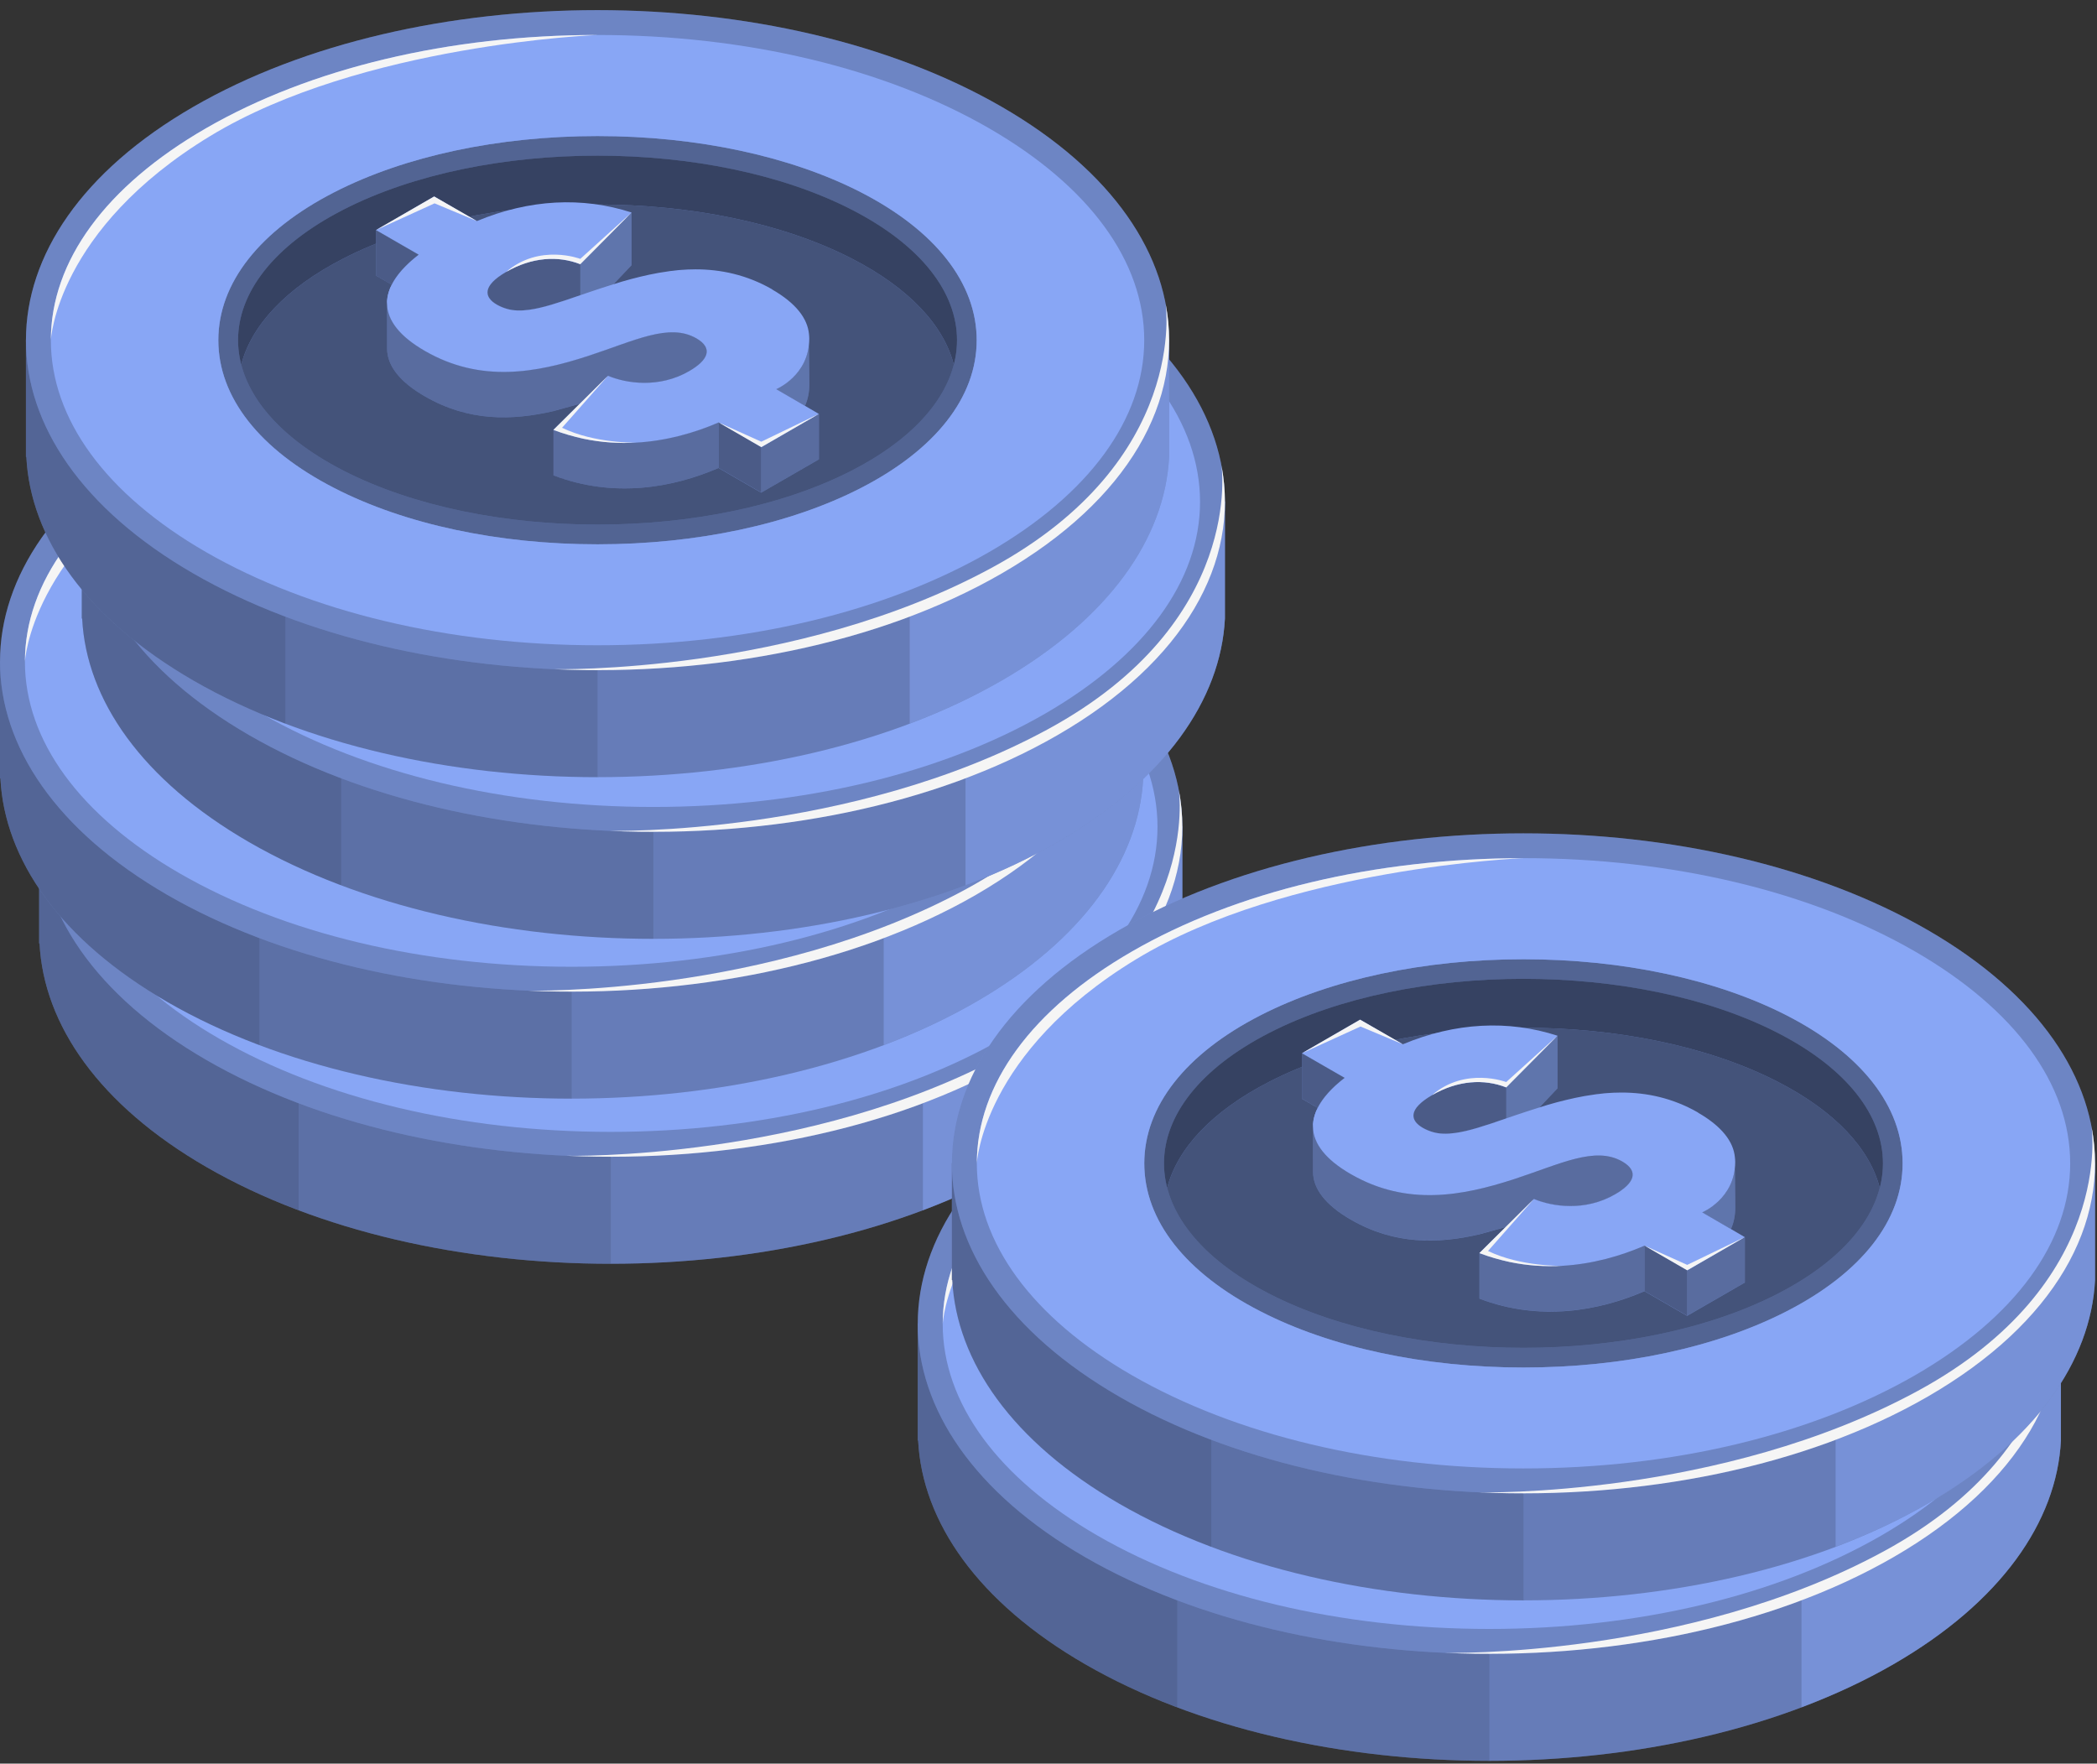 <svg width="195" height="164" viewBox="0 0 195 164" fill="none" xmlns="http://www.w3.org/2000/svg">
<rect x="0" y="0" width="195" height="164" fill="#333333" stroke="none"/>
<g id="Coins">
<g id="Coins_4_">
<g id="XMLID_4872_">
<g id="XMLID_5352_">
<g id="XMLID_5353_">
<path id="Vector" d="M107.074 76.873C104.531 72.584 100.305 68.553 94.377 65.132C73.62 53.147 39.967 53.147 19.209 65.132C13.283 68.555 9.056 72.584 6.513 76.873H3.641V87.732H3.679C4.061 95.282 9.228 102.765 19.209 108.529C39.967 120.514 73.62 120.514 94.377 108.529C104.358 102.765 109.563 95.282 109.946 87.732V76.873H107.074Z" fill="#88A6F5"/>
</g>
</g>
<g id="XMLID_5350_" opacity="0.25">
<g id="XMLID_5351_">
<path id="Vector_2" d="M107.074 76.873C104.531 72.584 100.305 68.553 94.377 65.132C73.62 53.147 39.967 53.147 19.209 65.132C13.283 68.555 9.056 72.584 6.513 76.873H3.641V87.732H3.679C4.061 95.282 9.228 102.765 19.209 108.529C39.967 120.514 73.62 120.514 94.377 108.529C104.358 102.765 109.563 95.282 109.946 87.732V76.873H107.074Z" fill="black"/>
</g>
</g>
<g id="XMLID_5349_" opacity="0.1">
<path id="Vector_3" d="M56.798 56.144C43.194 56.144 29.591 59.139 19.212 65.132C13.286 68.555 9.058 72.584 6.515 76.873H3.644V87.732H3.681C4.064 95.282 9.231 102.765 19.212 108.529C29.591 114.521 43.196 117.517 56.798 117.517V56.144Z" fill="black"/>
</g>
<g id="XMLID_5348_" opacity="0.1">
<path id="Vector_4" d="M27.766 61.127C24.741 62.268 21.868 63.598 19.212 65.132C13.286 68.555 9.058 72.584 6.515 76.873H3.644V87.733H3.681C4.064 95.282 9.231 102.766 19.212 108.529C21.87 110.063 24.741 111.395 27.766 112.535V61.127Z" fill="black"/>
</g>
<g id="XMLID_5347_" opacity="0.5">
<path id="Vector_5" d="M85.824 61.127C88.848 62.268 91.722 63.598 94.378 65.132C100.306 68.555 104.531 72.584 107.074 76.873H109.946V87.733C109.564 95.282 104.359 102.768 94.378 108.529C91.72 110.063 88.848 111.395 85.824 112.535V61.127Z" fill="#88A6F5"/>
</g>
<g id="XMLID_5336_">
<g id="XMLID_5345_">
<path id="Vector_6" d="M94.378 55.181C73.621 43.198 39.968 43.198 19.21 55.181C-1.547 67.164 -1.547 86.595 19.21 98.578C39.968 110.563 73.621 110.563 94.378 98.578C115.135 86.595 115.135 67.164 94.378 55.181Z" fill="#88A6F5"/>
</g>
<g id="XMLID_5343_" opacity="0.2">
<path id="Vector_7" d="M94.378 55.181C73.621 43.198 39.968 43.198 19.21 55.181C-1.547 67.164 -1.547 86.595 19.21 98.578C39.968 110.563 73.621 110.563 94.378 98.578C115.135 86.595 115.135 67.164 94.378 55.181Z" fill="black"/>
</g>
<g id="XMLID_5337_">
<g id="XMLID_5342_">
<path id="Vector_8" d="M81.272 63.12C74.698 59.755 66.011 57.9 56.793 57.9C47.585 57.9 38.89 59.757 32.324 63.12C25.365 66.686 21.534 71.579 21.534 76.883C21.534 82.187 25.365 87.07 32.324 90.636C38.89 94.009 47.585 95.866 56.793 95.866C66.011 95.866 74.698 94.011 81.272 90.636C88.221 87.07 92.052 82.187 92.052 76.883C92.054 71.579 88.221 66.686 81.272 63.12Z" fill="#88A6F5"/>
</g>
<g id="XMLID_5341_" opacity="0.4">
<path id="Vector_9" d="M81.272 63.12C74.698 59.755 66.011 57.9 56.793 57.9C47.585 57.9 38.89 59.757 32.324 63.12C25.365 66.686 21.534 71.579 21.534 76.883C21.534 82.187 25.365 87.07 32.324 90.636C38.89 94.009 47.585 95.866 56.793 95.866C66.011 95.866 74.698 94.011 81.272 90.636C88.221 87.07 92.052 82.187 92.052 76.883C92.054 71.579 88.221 66.686 81.272 63.12Z" fill="black"/>
</g>
<g id="XMLID_5338_">
<path id="Vector_10" d="M93.225 57.186C83.533 51.589 70.591 48.502 56.792 48.502C42.994 48.502 30.066 51.589 20.374 57.186C11.074 62.554 5.963 69.538 5.963 76.883C5.963 84.216 11.074 91.213 20.374 96.58C30.066 102.167 42.996 105.253 56.792 105.253C70.591 105.253 83.531 102.165 93.225 96.58C102.512 91.215 107.636 84.216 107.636 76.883C107.634 69.538 102.51 62.554 93.225 57.186ZM81.272 90.636C74.697 94.009 66.01 95.866 56.792 95.866C47.584 95.866 38.889 94.011 32.323 90.636C25.364 87.07 21.533 82.187 21.533 76.883C21.533 71.579 25.364 66.688 32.323 63.12C38.889 59.755 47.584 57.9 56.792 57.9C66.01 57.9 74.697 59.757 81.272 63.12C88.22 66.686 92.051 71.579 92.051 76.883C92.053 82.187 88.22 87.069 81.272 90.636Z" fill="#88A6F5"/>
</g>
</g>
</g>
<g id="XMLID_5330_">
<g id="XMLID_5335_" opacity="0.2">
<path id="Vector_11" d="M80.433 89.007C93.488 82.308 93.488 71.445 80.433 64.746C67.378 58.046 46.212 58.046 33.157 64.746C20.102 71.445 20.102 82.308 33.157 89.007C46.212 95.708 67.378 95.708 80.433 89.007Z" fill="black"/>
</g>
<g id="XMLID_5334_">
<path id="Vector_12" d="M80.433 89.007C93.488 82.308 93.488 71.445 80.433 64.746C67.378 58.046 46.212 58.046 33.157 64.746C20.102 71.445 20.102 82.308 33.157 89.007C46.212 95.708 67.378 95.708 80.433 89.007Z" fill="#88A6F5"/>
</g>
<g id="XMLID_5333_" opacity="0.6">
<g id="Group">
<path id="Vector_13" d="M80.433 89.007C93.488 82.308 93.488 71.445 80.433 64.746C67.378 58.046 46.212 58.046 33.157 64.746C20.102 71.445 20.102 82.308 33.157 89.007C46.212 95.708 67.378 95.708 80.433 89.007Z" fill="black"/>
</g>
</g>
<g id="XMLID_5332_">
<path id="Vector_14" d="M80.432 69.29C67.377 62.591 46.212 62.591 33.157 69.29C27.758 72.061 24.599 75.543 23.665 79.148C24.599 82.754 27.758 86.236 33.157 89.007C46.212 95.706 67.377 95.706 80.432 89.007C85.831 86.236 88.99 82.754 89.924 79.148C88.99 75.543 85.831 72.061 80.432 69.29Z" fill="#88A6F5"/>
</g>
<g id="XMLID_5331_" opacity="0.5">
<g id="Group_2">
<path id="Vector_15" d="M80.432 69.29C67.377 62.591 46.212 62.591 33.157 69.29C27.758 72.061 24.599 75.543 23.665 79.148C24.599 82.754 27.758 86.236 33.157 89.007C46.212 95.706 67.377 95.706 80.432 89.007C85.831 86.236 88.99 82.754 89.924 79.148C88.99 75.543 85.831 72.061 80.432 69.29Z" fill="black"/>
</g>
</g>
</g>
<g id="XMLID_4914_">
<g id="XMLID_5329_">
<path id="Vector_16" d="M59.96 65.007V69.909L58.287 71.677L55.191 74.917V69.816L59.96 65.007Z" fill="#88A6F5"/>
</g>
<g id="XMLID_5328_" opacity="0.3">
<path id="Vector_17" d="M59.96 65.007V69.909L58.287 71.677L55.191 74.917V69.816L59.96 65.007Z" fill="black"/>
</g>
<g id="XMLID_5327_">
<path id="Vector_18" d="M55.192 69.811V72.705C53.175 73.409 51.653 73.884 50.434 74.057C49.672 74.152 49.007 74.152 48.396 73.979C48.053 73.884 47.75 73.751 47.425 73.581C46.246 72.877 46.053 71.829 48.301 70.535C50.681 69.145 53.137 69.01 55.192 69.811Z" fill="#88A6F5"/>
</g>
<g id="XMLID_5326_" opacity="0.45">
<g id="Group_3">
<path id="Vector_19" d="M55.192 69.811V72.705C53.175 73.409 51.653 73.884 50.434 74.057C49.672 74.152 49.007 74.152 48.396 73.979C48.053 73.884 47.75 73.751 47.425 73.581C46.246 72.877 46.053 71.829 48.301 70.535C50.681 69.145 53.137 69.01 55.192 69.811Z" fill="black"/>
</g>
</g>
<g id="XMLID_5325_">
<path id="Vector_20" d="M77.38 83.733V87.964L72.019 91.058L68.053 88.765C63.842 90.588 58.344 91.609 52.699 89.459V85.223L55.135 82.807L52.699 83.479C48.854 84.365 44.827 84.472 40.74 82.112C38.336 80.726 37.22 79.208 37.226 77.646V73.528L37.66 71.726L36.197 70.874V66.638L40.163 68.932C38.227 70.432 37.198 71.978 37.224 73.478V73.526C37.267 75.048 38.393 76.524 40.738 77.88C45.953 80.891 51.117 79.898 55.85 78.38C60.252 76.943 63.457 75.256 65.994 76.719C67.57 77.63 67.092 78.736 65.322 79.761C62.5 81.386 59.438 80.893 57.763 80.199L52.695 85.223C53.633 85.584 54.57 85.852 55.496 86.046C60.133 87.019 64.539 86.054 68.049 84.535L72.015 86.829L77.38 83.733Z" fill="#88A6F5"/>
</g>
<g id="XMLID_5324_" opacity="0.35">
<g id="Group_4">
<path id="Vector_21" d="M37.226 73.476V73.523C37.269 75.046 38.395 76.522 40.74 77.878C45.954 80.888 51.119 79.895 55.852 78.377C60.254 76.94 63.459 75.254 65.996 76.716C67.572 77.628 67.094 78.734 65.324 79.759C62.502 81.384 59.44 80.891 57.765 80.197L52.697 85.221C53.634 85.582 54.572 85.849 55.497 86.044C60.135 87.017 64.541 86.052 68.051 84.533L72.017 86.826L77.378 83.733V87.964L72.017 91.058L68.051 88.765C63.839 90.588 58.342 91.609 52.697 89.459V85.223L55.133 82.807L52.697 83.479C48.852 84.365 44.825 84.472 40.738 82.111C38.334 80.726 37.218 79.208 37.224 77.646V73.528L37.658 71.726" fill="black"/>
</g>
</g>
<g id="XMLID_5323_" opacity="0.45">
<g id="Group_5">
<path id="Vector_22" d="M36.197 66.636V70.872L37.66 71.724L37.652 71.738C38.122 70.801 38.97 69.857 40.163 68.932L36.197 66.636Z" fill="black"/>
</g>
</g>
<g id="XMLID_5000_">
<g id="XMLID_5322_">
<path id="Vector_23" d="M76.493 80.966C76.493 81.747 76.342 82.431 76.092 82.984L73.409 81.442C73.409 81.442 76.112 80.338 76.455 77.369C76.473 78.528 76.493 80.851 76.493 80.966Z" fill="#88A6F5"/>
</g>
</g>
<g id="XMLID_4998_" opacity="0.3">
<g id="XMLID_4999_">
<path id="Vector_24" d="M76.493 80.966C76.493 81.747 76.342 82.431 76.092 82.984L73.409 81.442C73.409 81.442 76.112 80.338 76.455 77.369C76.473 78.528 76.493 80.851 76.493 80.966Z" fill="black"/>
</g>
</g>
<g id="XMLID_4939_">
<g id="XMLID_4988_">
<path id="Vector_25" d="M76.484 83.217L73.416 81.438C73.416 81.438 76.484 80.175 76.484 76.736C76.484 76.59 76.47 76.457 76.458 76.324C76.326 74.863 75.249 73.442 73.032 72.166C73.032 72.152 73.032 72.152 73.032 72.152C70.667 70.796 68.249 70.293 65.898 70.293C65.7 70.293 65.486 70.307 65.288 70.307H65.221C65.009 70.321 64.794 70.333 64.582 70.347C64.396 70.36 64.21 70.372 64.024 70.4C63.944 70.414 63.865 70.414 63.798 70.426C63.651 70.44 63.506 70.451 63.373 70.479C62.178 70.638 61.023 70.903 59.907 71.197C59.362 71.343 58.819 71.502 58.286 71.674C57.515 71.914 56.758 72.166 56.04 72.404C55.749 72.511 55.469 72.604 55.19 72.695C53.17 73.399 51.656 73.89 50.435 74.051C49.664 74.158 49 74.144 48.39 73.972C48.059 73.878 47.74 73.746 47.432 73.573C46.237 72.881 46.051 71.833 48.297 70.531C50.687 69.149 53.133 69.003 55.19 69.813L59.959 65.005C55.376 63.519 50.447 63.77 45.574 65.802L41.602 63.517L36.195 66.638L40.167 68.923C38.226 70.424 37.192 71.978 37.218 73.48V73.52C37.271 75.048 38.387 76.522 40.737 77.876C45.958 80.891 51.125 79.896 55.854 78.368C60.25 76.933 63.451 75.246 65.99 76.707C67.569 77.622 67.092 78.726 65.326 79.749C62.509 81.382 59.441 80.891 57.769 80.187L52.695 85.221C53.638 85.58 54.581 85.845 55.497 86.044C57.168 86.392 58.809 86.492 60.389 86.402C63.193 86.244 65.805 85.499 68.049 84.531L72.021 86.829L77.374 83.735L76.484 83.217Z" fill="#88A6F5"/>
</g>
</g>
<g id="XMLID_4938_">
<path id="Vector_26" d="M68.053 84.533V88.765L72.023 91.056V86.825L68.053 84.533Z" fill="#88A6F5"/>
</g>
<g id="XMLID_4936_" opacity="0.45">
<g id="Group_6">
<path id="Vector_27" d="M68.053 84.533V88.765L72.023 91.056V86.825L68.053 84.533Z" fill="black"/>
</g>
</g>
</g>
<g id="XMLID_4874_">
<g id="XMLID_4912_">
<path id="Vector_28" d="M36.197 66.64L41.604 63.521L45.576 65.804L41.64 64.157L36.197 66.64Z" fill="#F5F5F5"/>
</g>
<g id="XMLID_4900_">
<path id="Vector_29" d="M48.299 70.533C50.69 69.152 53.135 69.005 55.193 69.816L59.961 65.007L55.193 69.32C55.193 69.32 51.389 67.869 48.299 70.533Z" fill="#F5F5F5"/>
</g>
<g id="XMLID_4899_">
<path id="Vector_30" d="M52.695 85.223C53.639 85.582 54.582 85.847 55.498 86.046C57.169 86.394 58.81 86.494 60.389 86.404C60.389 86.404 56.574 86.505 53.496 85.025L57.769 80.187L52.695 85.223Z" fill="#F5F5F5"/>
</g>
<g id="XMLID_4882_">
<path id="Vector_31" d="M68.054 84.533L72.024 86.323L77.375 83.737L72.024 86.824L68.054 84.533Z" fill="#F5F5F5"/>
</g>
<g id="XMLID_4880_">
<path id="Vector_32" d="M20.78 57.9C34.852 49.352 56.792 48.502 56.792 48.502C42.994 48.502 30.066 51.589 20.374 57.186C11.074 62.554 5.963 69.538 5.963 76.883C5.963 76.883 6.466 66.595 20.78 57.9Z" fill="#F5F5F5"/>
</g>
<g id="XMLID_4878_">
<path id="Vector_33" d="M52.693 107.475C67.627 108.139 82.956 105.172 94.377 98.578C106.255 91.721 111.337 82.423 109.619 73.481C109.619 73.481 111.837 88.056 93.48 98.031C75.123 108.006 52.693 107.475 52.693 107.475Z" fill="#F5F5F5"/>
</g>
</g>
</g>
<g id="XMLID_4638_">
<g id="XMLID_4795_">
<g id="XMLID_4803_">
<path id="Vector_34" d="M103.431 61.519C100.888 57.23 96.66 53.199 90.734 49.778C69.977 37.795 36.323 37.795 15.568 49.778C9.642 53.199 5.415 57.23 2.872 61.519H0V72.379H0.038C0.42 79.928 5.587 87.414 15.568 93.175C36.325 105.158 69.979 105.158 90.734 93.175C100.715 87.414 105.92 79.928 106.303 72.379V61.519H103.431Z" fill="#88A6F5"/>
</g>
</g>
<g id="XMLID_4765_" opacity="0.25">
<g id="XMLID_4789_">
<path id="Vector_35" d="M103.431 61.519C100.888 57.23 96.66 53.199 90.734 49.778C69.977 37.795 36.323 37.795 15.568 49.778C9.642 53.199 5.415 57.23 2.872 61.519H0V72.379H0.038C0.42 79.928 5.587 87.414 15.568 93.175C36.325 105.158 69.979 105.158 90.734 93.175C100.715 87.414 105.92 79.928 106.303 72.379V61.519H103.431Z" fill="black"/>
</g>
</g>
<g id="XMLID_4764_" opacity="0.1">
<path id="Vector_36" d="M53.154 40.79C39.55 40.79 25.946 43.787 15.568 49.778C9.642 53.199 5.415 57.23 2.872 61.519H0V72.379H0.038C0.42 79.928 5.587 87.414 15.568 93.175C25.948 99.167 39.552 102.163 53.154 102.163V40.79Z" fill="black"/>
</g>
<g id="XMLID_4762_" opacity="0.1">
<path id="Vector_37" d="M24.122 45.771C21.098 46.912 18.224 48.242 15.568 49.776C9.642 53.197 5.415 57.228 2.872 61.517H0V72.377H0.038C0.42 79.926 5.587 87.412 15.568 93.173C18.226 94.707 21.098 96.039 24.122 97.179V45.771Z" fill="black"/>
</g>
<g id="XMLID_4760_" opacity="0.5">
<path id="Vector_38" d="M82.178 45.771C85.203 46.912 88.076 48.242 90.732 49.776C96.658 53.197 100.886 57.228 103.429 61.517H106.301V72.377C105.918 79.928 100.714 87.412 90.732 93.173C88.075 94.707 85.203 96.039 82.178 97.179V45.771Z" fill="#88A6F5"/>
</g>
<g id="XMLID_4740_">
<g id="XMLID_4750_">
<path id="Vector_39" d="M90.735 39.825C69.978 27.84 36.324 27.84 15.569 39.825C-5.188 51.808 -5.188 71.239 15.569 83.222C36.326 95.205 69.98 95.205 90.735 83.222C111.492 71.239 111.492 51.81 90.735 39.825Z" fill="#88A6F5"/>
</g>
<g id="XMLID_4748_" opacity="0.2">
<path id="Vector_40" d="M90.735 39.825C69.978 27.84 36.324 27.84 15.569 39.825C-5.188 51.808 -5.188 71.239 15.569 83.222C36.326 95.205 69.98 95.205 90.735 83.222C111.492 71.239 111.492 51.81 90.735 39.825Z" fill="black"/>
</g>
<g id="XMLID_4741_">
<g id="XMLID_4747_">
<path id="Vector_41" d="M77.628 47.766C71.054 44.401 62.367 42.546 53.149 42.546C43.941 42.546 35.244 44.401 28.68 47.766C21.721 51.332 17.89 56.223 17.89 61.527C17.89 66.831 21.721 71.713 28.68 75.28C35.246 78.653 43.941 80.51 53.149 80.51C62.367 80.51 71.052 78.655 77.628 75.28C84.577 71.715 88.408 66.831 88.408 61.527C88.408 56.223 84.577 51.332 77.628 47.766Z" fill="#88A6F5"/>
</g>
<g id="XMLID_4746_" opacity="0.4">
<path id="Vector_42" d="M77.628 47.766C71.054 44.401 62.367 42.546 53.149 42.546C43.941 42.546 35.244 44.401 28.68 47.766C21.721 51.332 17.89 56.223 17.89 61.527C17.89 66.831 21.721 71.713 28.68 75.28C35.246 78.653 43.941 80.51 53.149 80.51C62.367 80.51 71.052 78.655 77.628 75.28C84.577 71.715 88.408 66.831 88.408 61.527C88.408 56.223 84.577 51.332 77.628 47.766Z" fill="black"/>
</g>
<g id="XMLID_4742_">
<path id="Vector_43" d="M89.579 41.832C79.887 36.235 66.945 33.145 53.149 33.145C39.352 33.145 26.42 36.233 16.728 41.832C7.429 47.198 2.317 54.184 2.317 61.529C2.317 68.862 7.429 75.859 16.728 81.226C26.42 86.811 39.35 89.899 53.149 89.899C66.947 89.899 79.887 86.811 89.579 81.226C98.867 75.859 103.99 68.862 103.99 61.529C103.99 54.184 98.867 47.198 89.579 41.832ZM77.628 75.28C71.054 78.653 62.367 80.51 53.149 80.51C43.941 80.51 35.244 78.655 28.68 75.28C21.721 71.715 17.89 66.831 17.89 61.527C17.89 56.223 21.721 51.332 28.68 47.766C35.246 44.401 43.941 42.546 53.149 42.546C62.367 42.546 71.052 44.401 77.628 47.766C84.577 51.332 88.408 56.223 88.408 61.527C88.408 66.831 84.577 71.715 77.628 75.28Z" fill="#88A6F5"/>
</g>
</g>
</g>
<g id="XMLID_4722_">
<g id="XMLID_4739_" opacity="0.2">
<path id="Vector_44" d="M76.789 73.653C89.844 66.954 89.844 56.09 76.789 49.392C63.734 42.692 42.569 42.692 29.514 49.392C16.458 56.09 16.458 66.954 29.514 73.653C42.567 80.352 63.734 80.352 76.789 73.653Z" fill="black"/>
</g>
<g id="XMLID_4738_">
<path id="Vector_45" d="M76.789 73.653C89.844 66.954 89.844 56.09 76.789 49.392C63.734 42.692 42.569 42.692 29.514 49.392C16.458 56.09 16.458 66.954 29.514 73.653C42.567 80.352 63.734 80.352 76.789 73.653Z" fill="#88A6F5"/>
</g>
<g id="XMLID_4737_" opacity="0.6">
<g id="Group_7">
<path id="Vector_46" d="M76.789 73.653C89.844 66.954 89.844 56.09 76.789 49.392C63.734 42.692 42.569 42.692 29.514 49.392C16.458 56.09 16.458 66.954 29.514 73.653C42.567 80.352 63.734 80.352 76.789 73.653Z" fill="black"/>
</g>
</g>
<g id="XMLID_4735_">
<path id="Vector_47" d="M76.79 53.936C63.735 47.237 42.569 47.237 29.514 53.936C24.115 56.707 20.958 60.189 20.023 63.794C20.956 67.4 24.115 70.882 29.514 73.653C42.569 80.352 63.735 80.352 76.79 73.653C82.189 70.882 85.348 67.4 86.281 63.794C85.348 60.189 82.187 56.707 76.79 53.936Z" fill="#88A6F5"/>
</g>
<g id="XMLID_4724_" opacity="0.5">
<g id="Group_8">
<path id="Vector_48" d="M76.79 53.936C63.735 47.237 42.569 47.237 29.514 53.936C24.115 56.707 20.958 60.189 20.023 63.794C20.956 67.4 24.115 70.882 29.514 73.653C42.569 80.352 63.735 80.352 76.79 73.653C82.189 70.882 85.348 67.4 86.281 63.794C85.348 60.189 82.187 56.707 76.79 53.936Z" fill="black"/>
</g>
</g>
</g>
<g id="XMLID_4698_">
<g id="XMLID_4719_">
<path id="Vector_49" d="M56.315 49.653V54.555L54.642 56.321L51.546 59.561V54.462L56.315 49.653Z" fill="#88A6F5"/>
</g>
<g id="XMLID_4717_" opacity="0.3">
<path id="Vector_50" d="M56.315 49.653V54.555L54.642 56.321L51.546 59.561V54.462L56.315 49.653Z" fill="black"/>
</g>
<g id="XMLID_4715_">
<path id="Vector_51" d="M51.547 54.456V57.349C49.529 58.053 48.007 58.529 46.788 58.701C46.027 58.796 45.361 58.796 44.75 58.624C44.408 58.529 44.104 58.396 43.779 58.224C42.6 57.52 42.41 56.471 44.655 55.177C47.036 53.79 49.491 53.657 51.547 54.456Z" fill="#88A6F5"/>
</g>
<g id="XMLID_4712_" opacity="0.45">
<g id="Group_9">
<path id="Vector_52" d="M51.547 54.456V57.349C49.529 58.053 48.007 58.529 46.788 58.701C46.027 58.796 45.361 58.796 44.75 58.624C44.408 58.529 44.104 58.396 43.779 58.224C42.6 57.52 42.41 56.471 44.655 55.177C47.036 53.79 49.491 53.657 51.547 54.456Z" fill="black"/>
</g>
</g>
<g id="XMLID_4711_">
<path id="Vector_53" d="M73.736 68.379V72.61L68.375 75.704L64.409 73.411C60.198 75.234 54.7 76.255 49.055 74.103V69.867L51.493 67.451L49.055 68.123C45.21 69.009 41.183 69.116 37.096 66.756C34.692 65.37 33.576 63.852 33.582 62.29V58.172L34.016 56.37L32.553 55.518V51.282L36.519 53.576C34.583 55.076 33.556 56.622 33.58 58.122V58.17C33.623 59.692 34.749 61.169 37.094 62.524C42.308 65.535 47.475 64.542 52.206 63.024C56.608 61.587 59.813 59.9 62.35 61.363C63.924 62.274 63.446 63.38 61.678 64.403C58.856 66.03 55.794 65.535 54.119 64.841L49.051 69.865C49.989 70.226 50.926 70.494 51.852 70.688C56.489 71.659 60.895 70.696 64.405 69.178L68.371 71.471L73.736 68.379Z" fill="#88A6F5"/>
</g>
<g id="XMLID_4710_" opacity="0.35">
<g id="Group_10">
<path id="Vector_54" d="M33.581 58.122V58.17C33.624 59.692 34.75 61.169 37.095 62.524C42.309 65.535 47.476 64.542 52.207 63.024C56.609 61.587 59.814 59.9 62.351 61.363C63.925 62.275 63.447 63.38 61.679 64.403C58.857 66.03 55.794 65.535 54.12 64.841L49.052 69.865C49.989 70.226 50.927 70.494 51.852 70.688C56.49 71.659 60.896 70.696 64.406 69.178L68.372 71.471L73.733 68.377V72.608L68.372 75.702L64.406 73.409C60.194 75.233 54.696 76.253 49.052 74.101V69.865L51.49 67.449L49.052 68.121C45.207 69.007 41.179 69.114 37.093 66.754C34.688 65.368 33.573 63.85 33.579 62.288L33.581 58.17L34.013 56.368" fill="black"/>
</g>
</g>
<g id="XMLID_4709_" opacity="0.45">
<g id="Group_11">
<path id="Vector_55" d="M32.553 51.282V55.518L34.016 56.37L34.008 56.384C34.478 55.444 35.326 54.503 36.519 53.578L32.553 51.282Z" fill="black"/>
</g>
</g>
<g id="XMLID_4707_">
<g id="XMLID_4708_">
<path id="Vector_56" d="M72.85 65.61C72.85 66.391 72.697 67.075 72.449 67.627L69.766 66.086C69.766 66.086 72.469 64.982 72.81 62.013C72.83 63.174 72.85 65.497 72.85 65.61Z" fill="#88A6F5"/>
</g>
</g>
<g id="XMLID_4705_" opacity="0.3">
<g id="XMLID_4706_">
<path id="Vector_57" d="M72.85 65.61C72.85 66.391 72.697 67.075 72.449 67.627L69.766 66.086C69.766 66.086 72.469 64.982 72.81 62.013C72.83 63.174 72.85 65.497 72.85 65.61Z" fill="black"/>
</g>
</g>
<g id="XMLID_4702_">
<g id="XMLID_4703_">
<path id="Vector_58" d="M72.839 67.864L69.77 66.084C69.77 66.084 72.839 64.821 72.839 61.38C72.839 61.234 72.825 61.101 72.813 60.968C72.68 59.508 71.604 58.087 69.386 56.81C69.386 56.796 69.386 56.796 69.386 56.796C67.022 55.441 64.606 54.937 62.253 54.937C62.055 54.937 61.841 54.951 61.642 54.951H61.575C61.363 54.965 61.149 54.977 60.937 54.991C60.751 55.005 60.564 55.016 60.378 55.044C60.299 55.058 60.219 55.058 60.152 55.072C60.005 55.086 59.861 55.098 59.728 55.125C58.533 55.286 57.377 55.552 56.261 55.843C55.716 55.99 55.171 56.148 54.64 56.321C53.869 56.56 53.112 56.812 52.395 57.052C52.103 57.159 51.824 57.25 51.544 57.343C49.525 58.047 48.011 58.538 46.79 58.699C46.019 58.806 45.355 58.792 44.744 58.62C44.413 58.526 44.094 58.394 43.789 58.221C42.594 57.532 42.408 56.481 44.653 55.179C47.043 53.797 49.487 53.651 51.546 54.461L56.315 49.653C51.733 48.165 46.804 48.419 41.93 50.45L37.958 48.165L32.551 51.286L36.523 53.572C34.583 55.072 33.548 56.626 33.574 58.128V58.168C33.627 59.696 34.743 61.17 37.094 62.524C42.314 65.539 47.481 64.544 52.21 63.016C56.608 61.581 59.809 59.894 62.346 61.355C63.928 62.27 63.448 63.374 61.682 64.397C58.866 66.03 55.798 65.539 54.125 64.835L49.051 69.869C49.995 70.228 50.938 70.494 51.854 70.692C53.524 71.041 55.166 71.138 56.745 71.05C59.55 70.892 62.164 70.147 64.405 69.177L68.377 71.475L73.731 68.381L72.839 67.864Z" fill="#88A6F5"/>
</g>
</g>
<g id="XMLID_4700_">
<path id="Vector_59" d="M64.408 69.178V73.411L68.378 75.702V71.471L64.408 69.178Z" fill="#88A6F5"/>
</g>
<g id="XMLID_4699_" opacity="0.45">
<g id="Group_12">
<path id="Vector_60" d="M64.408 69.178V73.411L68.378 75.702V71.471L64.408 69.178Z" fill="black"/>
</g>
</g>
</g>
<g id="XMLID_4662_">
<g id="XMLID_4697_">
<path id="Vector_61" d="M32.553 51.286L37.958 48.165L41.93 50.45L37.994 48.803L32.553 51.286Z" fill="#F5F5F5"/>
</g>
<g id="XMLID_4696_">
<path id="Vector_62" d="M44.654 55.179C47.044 53.798 49.488 53.651 51.548 54.462L56.316 49.653L51.548 53.966C51.548 53.966 47.744 52.513 44.654 55.179Z" fill="#F5F5F5"/>
</g>
<g id="XMLID_4695_">
<path id="Vector_63" d="M49.052 69.869C49.996 70.228 50.939 70.493 51.855 70.692C53.526 71.041 55.167 71.138 56.746 71.05C56.746 71.05 52.931 71.151 49.853 69.671L54.126 64.833L49.052 69.869Z" fill="#F5F5F5"/>
</g>
<g id="XMLID_4694_">
<path id="Vector_64" d="M64.409 69.177L68.379 70.969L73.732 68.381L68.379 71.471L64.409 69.177Z" fill="#F5F5F5"/>
</g>
<g id="XMLID_4693_">
<path id="Vector_65" d="M17.134 42.544C31.206 33.996 53.149 33.145 53.149 33.145C39.35 33.145 26.42 36.233 16.728 41.832C7.429 47.198 2.317 54.184 2.317 61.529C2.317 61.529 2.821 51.239 17.134 42.544Z" fill="#F5F5F5"/>
</g>
<g id="XMLID_4690_">
<path id="Vector_66" d="M49.05 92.121C63.984 92.785 79.312 89.818 90.734 83.224C102.612 76.366 107.694 67.069 105.978 58.126C105.978 58.126 108.196 72.701 89.839 82.677C71.478 92.652 49.05 92.121 49.05 92.121Z" fill="#F5F5F5"/>
</g>
</g>
</g>
<g id="XMLID_4444_">
<g id="XMLID_4558_">
<g id="XMLID_4564_">
<path id="Vector_67" d="M111.033 46.658C108.49 42.369 104.262 38.34 98.336 34.917C77.579 22.932 43.925 22.932 23.17 34.917C17.244 38.34 13.017 42.369 10.474 46.658H7.602V57.517H7.64C8.022 65.067 13.189 72.55 23.17 78.314C43.928 90.299 77.581 90.299 98.336 78.314C108.317 72.55 113.522 65.067 113.905 57.517V46.658H111.033Z" fill="#88A6F5"/>
</g>
</g>
<g id="XMLID_4556_" opacity="0.25">
<g id="XMLID_4557_">
<path id="Vector_68" d="M111.033 46.658C108.49 42.369 104.262 38.34 98.336 34.917C77.579 22.932 43.925 22.932 23.17 34.917C17.244 38.34 13.017 42.369 10.474 46.658H7.602V57.517H7.64C8.022 65.067 13.189 72.55 23.17 78.314C43.928 90.299 77.581 90.299 98.336 78.314C108.317 72.55 113.522 65.067 113.905 57.517V46.658H111.033Z" fill="black"/>
</g>
</g>
<g id="XMLID_4555_" opacity="0.1">
<path id="Vector_69" d="M60.756 25.929C47.152 25.929 33.55 28.924 23.17 34.917C17.244 38.34 13.015 42.369 10.474 46.658H7.602V57.517H7.64C8.022 65.067 13.189 72.55 23.17 78.314C33.55 84.305 47.154 87.302 60.756 87.302V25.929Z" fill="black"/>
</g>
<g id="XMLID_4554_" opacity="0.1">
<path id="Vector_70" d="M31.724 30.912C28.7 32.053 25.826 33.383 23.17 34.917C17.244 38.34 13.015 42.37 10.474 46.659H7.602V57.518H7.64C8.022 65.067 13.189 72.551 23.17 78.314C25.826 79.849 28.7 81.18 31.724 82.32V30.912Z" fill="black"/>
</g>
<g id="XMLID_4553_" opacity="0.5">
<path id="Vector_71" d="M89.783 30.912C92.808 32.053 95.681 33.383 98.337 34.917C104.265 38.34 108.491 42.37 111.034 46.659H113.906V57.518C113.523 65.069 108.319 72.553 98.337 78.314C95.681 79.849 92.808 81.18 89.783 82.32V30.912Z" fill="#88A6F5"/>
</g>
<g id="XMLID_4538_">
<g id="XMLID_4547_">
<path id="Vector_72" d="M98.337 24.964C77.58 12.981 43.926 12.981 23.171 24.964C2.414 36.949 2.414 56.378 23.171 68.361C43.928 80.346 77.582 80.346 98.337 68.361C119.094 56.378 119.094 36.949 98.337 24.964Z" fill="#88A6F5"/>
</g>
<g id="XMLID_4545_" opacity="0.2">
<path id="Vector_73" d="M98.337 24.964C77.58 12.981 43.926 12.981 23.171 24.964C2.414 36.949 2.414 56.378 23.171 68.361C43.928 80.346 77.582 80.346 98.337 68.361C119.094 56.378 119.094 36.949 98.337 24.964Z" fill="black"/>
</g>
<g id="XMLID_4539_">
<g id="XMLID_4544_">
<path id="Vector_74" d="M85.231 32.906C78.656 29.54 69.969 27.685 60.751 27.685C51.543 27.685 42.846 29.542 36.282 32.906C29.323 36.471 25.492 41.365 25.492 46.668C25.492 51.972 29.323 56.854 36.282 60.421C42.848 63.794 51.543 65.651 60.751 65.651C69.967 65.651 78.654 63.794 85.231 60.421C92.179 56.856 96.01 51.972 96.01 46.668C96.01 41.363 92.179 36.471 85.231 32.906Z" fill="#88A6F5"/>
</g>
<g id="XMLID_4543_" opacity="0.4">
<path id="Vector_75" d="M85.231 32.906C78.656 29.54 69.969 27.685 60.751 27.685C51.543 27.685 42.846 29.542 36.282 32.906C29.323 36.471 25.492 41.365 25.492 46.668C25.492 51.972 29.323 56.854 36.282 60.421C42.848 63.794 51.543 65.651 60.751 65.651C69.967 65.651 78.654 63.794 85.231 60.421C92.179 56.856 96.01 51.972 96.01 46.668C96.01 41.363 92.179 36.471 85.231 32.906Z" fill="black"/>
</g>
<g id="XMLID_4540_">
<path id="Vector_76" d="M97.181 26.972C87.49 21.375 74.547 18.287 60.751 18.287C46.952 18.287 34.022 21.375 24.33 26.972C15.031 32.339 9.919 39.323 9.919 46.668C9.919 54.002 15.031 60.998 24.33 66.365C34.022 71.952 46.952 75.038 60.751 75.038C74.547 75.038 87.49 71.95 97.181 66.365C106.469 60.998 111.592 54.002 111.592 46.668C111.592 39.323 106.469 32.337 97.181 26.972ZM85.23 60.419C78.656 63.792 69.969 65.65 60.751 65.65C51.543 65.65 42.846 63.792 36.282 60.419C29.323 56.854 25.492 51.97 25.492 46.666C25.492 41.363 29.323 36.471 36.282 32.904C42.848 29.538 51.543 27.683 60.751 27.683C69.967 27.683 78.654 29.54 85.23 32.904C92.179 36.469 96.01 41.363 96.01 46.666C96.01 51.97 92.179 56.854 85.23 60.419Z" fill="#88A6F5"/>
</g>
</g>
</g>
<g id="XMLID_4510_">
<g id="XMLID_4536_" opacity="0.2">
<path id="Vector_77" d="M84.392 58.792C97.448 52.093 97.448 41.23 84.392 34.531C71.337 27.832 50.17 27.832 37.117 34.531C24.061 41.23 24.061 52.093 37.117 58.792C50.172 65.491 71.337 65.491 84.392 58.792Z" fill="black"/>
</g>
<g id="XMLID_4535_">
<path id="Vector_78" d="M84.392 58.792C97.448 52.093 97.448 41.23 84.392 34.531C71.337 27.832 50.17 27.832 37.117 34.531C24.061 41.23 24.061 52.093 37.117 58.792C50.172 65.491 71.337 65.491 84.392 58.792Z" fill="#88A6F5"/>
</g>
<g id="XMLID_4532_" opacity="0.6">
<g id="Group_13">
<path id="Vector_79" d="M84.392 58.792C97.448 52.093 97.448 41.23 84.392 34.531C71.337 27.832 50.17 27.832 37.117 34.531C24.061 41.23 24.061 52.093 37.117 58.792C50.172 65.491 71.337 65.491 84.392 58.792Z" fill="black"/>
</g>
</g>
<g id="XMLID_4531_">
<path id="Vector_80" d="M84.392 39.075C71.337 32.376 50.169 32.376 37.116 39.075C31.717 41.846 28.56 45.328 27.625 48.934C28.558 52.539 31.717 56.021 37.116 58.792C50.171 65.491 71.337 65.491 84.392 58.792C89.791 56.021 92.95 52.539 93.883 48.934C92.95 45.328 89.791 41.846 84.392 39.075Z" fill="#88A6F5"/>
</g>
<g id="XMLID_4515_" opacity="0.5">
<g id="Group_14">
<path id="Vector_81" d="M84.392 39.075C71.337 32.376 50.169 32.376 37.116 39.075C31.717 41.846 28.56 45.328 27.625 48.934C28.558 52.539 31.717 56.021 37.116 58.792C50.171 65.491 71.337 65.491 84.392 58.792C89.791 56.021 92.95 52.539 93.883 48.934C92.95 45.328 89.791 41.846 84.392 39.075Z" fill="black"/>
</g>
</g>
</g>
<g id="XMLID_4472_">
<g id="XMLID_4495_">
<path id="Vector_82" d="M63.919 34.792V39.694L62.245 41.46L59.151 44.702V39.601L63.919 34.792Z" fill="#88A6F5"/>
</g>
<g id="XMLID_4493_" opacity="0.3">
<path id="Vector_83" d="M63.919 34.792V39.694L62.245 41.46L59.151 44.702V39.601L63.919 34.792Z" fill="black"/>
</g>
<g id="XMLID_4492_">
<path id="Vector_84" d="M59.151 39.595V42.488C57.133 43.192 55.611 43.668 54.392 43.84C53.631 43.935 52.965 43.935 52.355 43.765C52.012 43.67 51.709 43.537 51.384 43.364C50.205 42.661 50.014 41.612 52.26 40.318C54.64 38.929 57.094 38.796 59.151 39.595Z" fill="#88A6F5"/>
</g>
<g id="XMLID_4491_" opacity="0.45">
<g id="Group_15">
<path id="Vector_85" d="M59.151 39.595V42.488C57.133 43.192 55.611 43.668 54.392 43.84C53.631 43.935 52.965 43.935 52.355 43.765C52.012 43.67 51.709 43.537 51.384 43.364C50.205 42.661 50.014 41.612 52.26 40.318C54.64 38.929 57.094 38.796 59.151 39.595Z" fill="black"/>
</g>
</g>
<g id="XMLID_4490_">
<path id="Vector_86" d="M81.339 53.518V57.749L75.98 60.843L72.014 58.55C67.803 60.374 62.305 61.394 56.66 59.244V55.008L59.098 52.592L56.66 53.264C52.815 54.15 48.788 54.257 44.701 51.897C42.297 50.511 41.181 48.993 41.187 47.431V43.313L41.621 41.511L40.158 40.659V36.424L44.124 38.717C42.188 40.217 41.159 41.763 41.185 43.263V43.311C41.228 44.833 42.354 46.31 44.699 47.665C49.913 50.676 55.08 49.683 59.811 48.165C64.213 46.728 67.418 45.041 69.955 46.504C71.531 47.416 71.053 48.522 69.283 49.546C66.461 51.171 63.399 50.678 61.724 49.984L56.656 55.008C57.593 55.369 58.531 55.637 59.457 55.831C64.094 56.804 68.5 55.839 72.01 54.321L75.976 56.614L81.339 53.518Z" fill="#88A6F5"/>
</g>
<g id="XMLID_4489_" opacity="0.35">
<g id="Group_16">
<path id="Vector_87" d="M41.185 43.261V43.309C41.228 44.831 42.354 46.308 44.699 47.663C49.913 50.674 55.08 49.681 59.811 48.163C64.213 46.726 67.418 45.039 69.955 46.502C71.53 47.414 71.053 48.52 69.283 49.544C66.461 51.17 63.398 50.676 61.724 49.982L56.656 55.007C57.593 55.367 58.531 55.635 59.456 55.829C64.094 56.802 68.5 55.837 72.01 54.319L75.976 56.612L81.335 53.518V57.75L75.976 60.843L72.01 58.55C67.798 60.374 62.3 61.395 56.656 59.244V55.007L59.094 52.593L56.656 53.265C52.811 54.151 48.783 54.258 44.697 51.897C42.292 50.512 41.177 48.993 41.183 47.432V43.313L41.617 41.511" fill="black"/>
</g>
</g>
<g id="XMLID_4487_" opacity="0.45">
<g id="Group_17">
<path id="Vector_88" d="M40.156 36.422V40.657L41.619 41.507L41.611 41.521C42.081 40.582 42.929 39.64 44.122 38.715L40.156 36.422Z" fill="black"/>
</g>
</g>
<g id="XMLID_4485_">
<g id="XMLID_4486_">
<path id="Vector_89" d="M80.452 50.749C80.452 51.53 80.299 52.216 80.051 52.767L77.368 51.225C77.368 51.225 80.071 50.121 80.412 47.152C80.432 48.313 80.452 50.636 80.452 50.749Z" fill="#88A6F5"/>
</g>
</g>
<g id="XMLID_4482_" opacity="0.3">
<g id="XMLID_4484_">
<path id="Vector_90" d="M80.452 50.749C80.452 51.53 80.299 52.216 80.051 52.767L77.368 51.225C77.368 51.225 80.071 50.121 80.412 47.152C80.432 48.313 80.452 50.636 80.452 50.749Z" fill="black"/>
</g>
</g>
<g id="XMLID_4479_">
<g id="XMLID_4480_">
<path id="Vector_91" d="M80.444 53.003L77.376 51.223C77.376 51.223 80.444 49.96 80.444 46.522C80.444 46.375 80.43 46.242 80.416 46.109C80.283 44.649 79.207 43.228 76.989 41.951C76.989 41.937 76.989 41.937 76.989 41.937C74.625 40.582 72.207 40.078 69.856 40.078C69.656 40.078 69.444 40.092 69.246 40.092H69.178C68.966 40.106 68.752 40.118 68.54 40.132C68.354 40.146 68.167 40.157 67.983 40.185C67.904 40.199 67.823 40.199 67.757 40.213C67.61 40.227 67.466 40.239 67.333 40.267C66.138 40.425 64.982 40.691 63.867 40.984C63.322 41.131 62.778 41.289 62.245 41.462C61.474 41.701 60.717 41.953 60 42.193C59.708 42.3 59.429 42.393 59.149 42.486C57.13 43.19 55.616 43.681 54.395 43.842C53.624 43.949 52.96 43.935 52.349 43.763C52.016 43.669 51.699 43.537 51.392 43.364C50.197 42.673 50.011 41.624 52.256 40.322C54.646 38.941 57.092 38.794 59.149 39.605L63.918 34.796C59.336 33.308 54.407 33.562 49.533 35.593L45.561 33.308L40.154 36.429L44.126 38.715C42.186 40.215 41.151 41.769 41.177 43.271V43.311C41.23 44.839 42.346 46.313 44.697 47.667C49.917 50.682 55.084 49.685 59.813 48.159C64.209 46.724 67.41 45.037 69.947 46.498C71.529 47.413 71.049 48.517 69.283 49.54C66.467 51.173 63.399 50.682 61.726 49.978L56.652 55.012C57.596 55.371 58.539 55.637 59.455 55.835C61.125 56.184 62.767 56.281 64.346 56.194C67.151 56.035 69.763 55.29 72.006 54.321L75.978 56.618L81.332 53.524L80.444 53.003Z" fill="#88A6F5"/>
</g>
</g>
<g id="XMLID_4478_">
<path id="Vector_92" d="M72.01 54.319V58.548L75.98 60.841V56.61L72.01 54.319Z" fill="#88A6F5"/>
</g>
<g id="XMLID_4477_" opacity="0.45">
<g id="Group_18">
<path id="Vector_93" d="M72.01 54.319V58.548L75.98 60.841V56.61L72.01 54.319Z" fill="black"/>
</g>
</g>
</g>
<g id="XMLID_4445_">
<g id="XMLID_4468_">
<path id="Vector_94" d="M40.156 36.426L45.563 33.304L49.535 35.589L45.597 33.942L40.156 36.426Z" fill="#F5F5F5"/>
</g>
<g id="XMLID_4467_">
<path id="Vector_95" d="M52.256 40.318C54.647 38.937 57.092 38.79 59.15 39.601L63.918 34.792L59.15 39.105C59.15 39.105 55.346 37.652 52.256 40.318Z" fill="#F5F5F5"/>
</g>
<g id="XMLID_4458_">
<path id="Vector_96" d="M56.652 55.008C57.596 55.367 58.539 55.633 59.455 55.831C61.126 56.18 62.767 56.277 64.346 56.19C64.346 56.19 60.531 56.291 57.453 54.81L61.726 49.972L56.652 55.008Z" fill="#F5F5F5"/>
</g>
<g id="XMLID_4455_">
<path id="Vector_97" d="M72.011 54.319L75.981 56.108L81.334 53.522L75.981 56.61L72.011 54.319Z" fill="#F5F5F5"/>
</g>
<g id="XMLID_4449_">
<path id="Vector_98" d="M24.737 27.683C38.809 19.135 60.751 18.284 60.751 18.284C46.952 18.284 34.022 21.372 24.33 26.969C15.031 32.337 9.919 39.321 9.919 46.666C9.919 46.666 10.423 36.38 24.737 27.683Z" fill="#F5F5F5"/>
</g>
<g id="XMLID_4448_">
<path id="Vector_99" d="M56.652 77.26C71.586 77.924 86.915 74.957 98.337 68.362C110.215 61.505 115.297 52.208 113.58 43.265C113.58 43.265 115.798 57.84 97.439 67.815C79.08 77.791 56.652 77.26 56.652 77.26Z" fill="#F5F5F5"/>
</g>
</g>
</g>
<g id="XMLID_4074_">
<g id="XMLID_4440_">
<g id="XMLID_4441_">
<path id="Vector_100" d="M105.843 31.625C103.3 27.336 99.075 23.307 93.147 19.884C72.39 7.901 38.738 7.901 17.981 19.884C12.055 23.307 7.827 27.336 5.284 31.625H2.413V42.484H2.45C2.833 50.033 8 57.517 17.981 63.281C38.738 75.264 72.392 75.264 93.147 63.281C103.128 57.517 108.333 50.033 108.715 42.484V31.625H105.843Z" fill="#88A6F5"/>
</g>
</g>
<g id="XMLID_4436_" opacity="0.25">
<g id="XMLID_4437_">
<path id="Vector_101" d="M105.843 31.625C103.3 27.336 99.075 23.307 93.147 19.884C72.39 7.901 38.738 7.901 17.981 19.884C12.055 23.307 7.827 27.336 5.284 31.625H2.413V42.484H2.45C2.833 50.033 8 57.517 17.981 63.281C38.738 75.264 72.392 75.264 93.147 63.281C103.128 57.517 108.333 50.033 108.715 42.484V31.625H105.843Z" fill="black"/>
</g>
</g>
<g id="XMLID_4431_" opacity="0.1">
<path id="Vector_102" d="M55.567 10.896C41.963 10.896 28.36 13.89 17.981 19.884C12.055 23.307 7.827 27.336 5.284 31.625H2.413V42.484H2.45C2.833 50.035 8 57.519 17.981 63.281C28.36 69.272 41.965 72.269 55.567 72.269V10.896Z" fill="black"/>
</g>
<g id="XMLID_4429_" opacity="0.1">
<path id="Vector_103" d="M26.535 15.879C23.511 17.02 20.637 18.35 17.981 19.884C12.055 23.307 7.827 27.336 5.284 31.625H2.413V42.484H2.45C2.833 50.036 8 57.52 17.981 63.281C20.637 64.815 23.511 66.145 26.535 67.287V15.879Z" fill="black"/>
</g>
<g id="XMLID_4425_" opacity="0.5">
<path id="Vector_104" d="M84.593 15.879C87.618 17.02 90.492 18.35 93.147 19.884C99.076 23.307 103.301 27.336 105.844 31.625H108.716V42.484C108.333 50.034 103.129 57.52 93.147 63.281C90.49 64.815 87.618 66.145 84.593 67.287V15.879Z" fill="#88A6F5"/>
</g>
<g id="XMLID_4243_">
<g id="XMLID_4346_">
<path id="Vector_105" d="M93.147 9.931C72.39 -2.054 38.739 -2.054 17.981 9.931C-2.776 21.913 -2.776 41.345 17.981 53.328C38.739 65.313 72.392 65.313 93.147 53.328C113.904 41.345 113.904 21.916 93.147 9.931Z" fill="#88A6F5"/>
</g>
<g id="XMLID_4344_" opacity="0.2">
<path id="Vector_106" d="M93.147 9.931C72.39 -2.054 38.739 -2.054 17.981 9.931C-2.776 21.913 -2.776 41.345 17.981 53.328C38.739 65.313 72.392 65.313 93.147 53.328C113.904 41.345 113.904 21.916 93.147 9.931Z" fill="black"/>
</g>
<g id="XMLID_4253_">
<g id="XMLID_4343_">
<path id="Vector_107" d="M80.041 17.872C73.466 14.507 64.779 12.652 55.561 12.652C46.353 12.652 37.656 14.509 31.092 17.872C24.133 21.438 20.302 26.331 20.302 31.633C20.302 36.937 24.133 41.82 31.092 45.386C37.658 48.761 46.353 50.616 55.561 50.616C64.779 50.616 73.464 48.761 80.041 45.386C86.989 41.82 90.823 36.937 90.823 31.633C90.82 26.329 86.989 21.438 80.041 17.872Z" fill="#88A6F5"/>
</g>
<g id="XMLID_4342_" opacity="0.4">
<path id="Vector_108" d="M80.041 17.872C73.466 14.507 64.779 12.652 55.561 12.652C46.353 12.652 37.656 14.509 31.092 17.872C24.133 21.438 20.302 26.331 20.302 31.633C20.302 36.937 24.133 41.82 31.092 45.386C37.658 48.761 46.353 50.616 55.561 50.616C64.779 50.616 73.464 48.761 80.041 45.386C86.989 41.82 90.823 36.937 90.823 31.633C90.82 26.329 86.989 21.438 80.041 17.872Z" fill="black"/>
</g>
<g id="XMLID_4339_">
<path id="Vector_109" d="M91.991 11.938C82.299 6.341 69.357 3.253 55.561 3.253C41.763 3.253 28.832 6.341 19.14 11.938C9.841 17.303 4.729 24.29 4.729 31.633C4.729 38.966 9.841 45.963 19.14 51.33C28.832 56.915 41.763 60.003 55.561 60.003C69.359 60.003 82.299 56.915 91.991 51.33C101.279 45.963 106.402 38.966 106.402 31.633C106.402 24.29 101.279 17.303 91.991 11.938ZM80.04 45.386C73.466 48.761 64.779 50.616 55.561 50.616C46.353 50.616 37.656 48.761 31.092 45.386C24.133 41.82 20.302 36.937 20.302 31.633C20.302 26.329 24.133 21.438 31.092 17.872C37.658 14.507 46.353 12.652 55.561 12.652C64.779 12.652 73.464 14.509 80.04 17.872C86.989 21.438 90.822 26.331 90.822 31.633C90.82 36.937 86.989 41.82 80.04 45.386Z" fill="#88A6F5"/>
</g>
</g>
</g>
<g id="XMLID_4193_">
<g id="XMLID_4232_" opacity="0.2">
<path id="Vector_110" d="M79.202 43.758C92.258 37.059 92.258 26.196 79.202 19.497C66.147 12.798 44.982 12.798 31.927 19.497C18.872 26.196 18.872 37.059 31.927 43.758C44.982 50.457 66.147 50.457 79.202 43.758Z" fill="black"/>
</g>
<g id="XMLID_4202_">
<path id="Vector_111" d="M79.202 43.758C92.258 37.059 92.258 26.196 79.202 19.497C66.147 12.798 44.982 12.798 31.927 19.497C18.872 26.196 18.872 37.059 31.927 43.758C44.982 50.457 66.147 50.457 79.202 43.758Z" fill="#88A6F5"/>
</g>
<g id="XMLID_4198_" opacity="0.6">
<g id="Group_19">
<path id="Vector_112" d="M79.202 43.758C92.258 37.059 92.258 26.196 79.202 19.497C66.147 12.798 44.982 12.798 31.927 19.497C18.872 26.196 18.872 37.059 31.927 43.758C44.982 50.457 66.147 50.457 79.202 43.758Z" fill="black"/>
</g>
</g>
<g id="XMLID_4195_">
<path id="Vector_113" d="M79.202 24.042C66.147 17.343 44.982 17.343 31.927 24.042C26.528 26.813 23.37 30.295 22.435 33.9C23.369 37.505 26.528 40.988 31.927 43.758C44.982 50.457 66.147 50.457 79.202 43.758C84.601 40.988 87.76 37.505 88.694 33.9C87.76 30.295 84.601 26.813 79.202 24.042Z" fill="#88A6F5"/>
</g>
<g id="XMLID_4194_" opacity="0.5">
<g id="Group_20">
<path id="Vector_114" d="M79.202 24.042C66.147 17.343 44.982 17.343 31.927 24.042C26.528 26.813 23.37 30.295 22.435 33.9C23.369 37.505 26.528 40.988 31.927 43.758C44.982 50.457 66.147 50.457 79.202 43.758C84.601 40.988 87.76 37.505 88.694 33.9C87.76 30.295 84.601 26.813 79.202 24.042Z" fill="black"/>
</g>
</g>
</g>
<g id="XMLID_4096_">
<g id="XMLID_4192_">
<path id="Vector_115" d="M58.73 19.759V24.66L57.055 26.426L53.961 29.667V24.567L58.73 19.759Z" fill="#88A6F5"/>
</g>
<g id="XMLID_4191_" opacity="0.3">
<path id="Vector_116" d="M58.73 19.759V24.66L57.055 26.426L53.961 29.667V24.567L58.73 19.759Z" fill="black"/>
</g>
<g id="XMLID_4190_">
<path id="Vector_117" d="M53.961 24.561V27.455C51.944 28.159 50.421 28.636 49.203 28.807C48.441 28.902 47.775 28.902 47.165 28.73C46.822 28.634 46.519 28.502 46.194 28.329C45.015 27.626 44.824 26.577 47.07 25.283C49.45 23.896 51.906 23.763 53.961 24.561Z" fill="#88A6F5"/>
</g>
<g id="XMLID_4189_" opacity="0.45">
<g id="Group_21">
<path id="Vector_118" d="M53.961 24.561V27.455C51.944 28.159 50.421 28.636 49.203 28.807C48.441 28.902 47.775 28.902 47.165 28.73C46.822 28.634 46.519 28.502 46.194 28.329C45.015 27.626 44.824 26.577 47.07 25.283C49.45 23.896 51.906 23.763 53.961 24.561Z" fill="black"/>
</g>
</g>
<g id="XMLID_4187_">
<path id="Vector_119" d="M76.15 38.485V42.716L70.788 45.808L66.822 43.515C62.611 45.338 57.113 46.359 51.468 44.206V39.971L53.904 37.555L51.468 38.227C47.623 39.113 43.596 39.22 39.509 36.859C37.105 35.474 35.989 33.956 35.995 32.394V28.276L36.429 26.474L34.966 25.624V21.388L38.932 23.681C36.996 25.184 35.969 26.728 35.993 28.228L35.995 28.276C36.038 29.798 37.162 31.274 39.507 32.63C44.721 35.641 49.889 34.648 54.619 33.129C59.021 31.692 62.226 30.006 64.763 31.468C66.337 32.38 65.859 33.486 64.091 34.511C61.269 36.136 58.207 35.642 56.532 34.949L51.464 39.973C52.402 40.334 53.339 40.601 54.265 40.795C58.903 41.769 63.308 40.803 66.818 39.285L70.784 41.578L76.15 38.485Z" fill="#88A6F5"/>
</g>
<g id="XMLID_4176_" opacity="0.35">
<g id="Group_22">
<path id="Vector_120" d="M35.995 28.228V28.276C36.039 29.798 37.164 31.274 39.509 32.63C44.724 35.641 49.891 34.648 54.622 33.13C59.024 31.693 62.228 30.006 64.765 31.469C66.339 32.38 65.861 33.486 64.094 34.511C61.271 36.136 58.209 35.643 56.534 34.949L51.466 39.973C52.404 40.334 53.341 40.602 54.267 40.796C58.905 41.769 63.311 40.804 66.821 39.285L70.787 41.579L76.148 38.485V42.716L70.787 45.808L66.821 43.515C62.609 45.338 57.111 46.359 51.466 44.207V39.973L53.902 37.555L51.466 38.227C47.621 39.113 43.594 39.22 39.507 36.86C37.103 35.474 35.987 33.956 35.993 32.394L35.995 28.276L36.427 26.474" fill="black"/>
</g>
</g>
<g id="XMLID_4168_" opacity="0.45">
<g id="Group_23">
<path id="Vector_121" d="M34.966 21.388V25.624L36.429 26.476L36.421 26.49C36.891 25.55 37.739 24.609 38.932 23.683L34.966 21.388Z" fill="black"/>
</g>
</g>
<g id="XMLID_4165_">
<g id="XMLID_4166_">
<path id="Vector_122" d="M75.262 35.716C75.262 36.497 75.109 37.18 74.861 37.733L72.178 36.191C72.178 36.191 74.881 35.087 75.222 32.118C75.242 33.28 75.262 35.603 75.262 35.716Z" fill="#88A6F5"/>
</g>
</g>
<g id="XMLID_4155_" opacity="0.3">
<g id="XMLID_4156_">
<path id="Vector_123" d="M75.262 35.716C75.262 36.497 75.109 37.18 74.861 37.733L72.178 36.191C72.178 36.191 74.881 35.087 75.222 32.118C75.242 33.28 75.262 35.603 75.262 35.716Z" fill="black"/>
</g>
</g>
<g id="XMLID_4100_">
<g id="XMLID_4152_">
<path id="Vector_124" d="M75.254 37.969L72.186 36.19C72.186 36.19 75.254 34.927 75.254 31.488C75.254 31.342 75.24 31.209 75.228 31.076C75.095 29.616 74.019 28.194 71.801 26.918C71.801 26.904 71.801 26.904 71.801 26.904C69.437 25.548 67.019 25.045 64.668 25.045C64.468 25.045 64.256 25.059 64.058 25.059H63.99C63.778 25.073 63.564 25.085 63.352 25.099C63.166 25.113 62.979 25.124 62.795 25.152C62.716 25.166 62.636 25.166 62.569 25.18C62.422 25.194 62.278 25.206 62.143 25.233C60.948 25.392 59.792 25.657 58.677 25.951C58.132 26.098 57.587 26.256 57.055 26.428C56.284 26.668 55.527 26.92 54.81 27.16C54.518 27.265 54.239 27.358 53.959 27.451C51.94 28.155 50.426 28.646 49.205 28.807C48.434 28.912 47.77 28.9 47.159 28.727C46.826 28.634 46.509 28.502 46.202 28.329C45.007 27.639 44.821 26.589 47.066 25.287C49.456 23.905 51.9 23.759 53.959 24.569L58.728 19.761C54.146 18.273 49.217 18.526 44.343 20.558L40.371 18.273L34.964 21.394L38.936 23.68C36.996 25.18 35.961 26.734 35.987 28.236V28.276C36.041 29.804 37.156 31.278 39.507 32.632C44.727 35.647 49.895 34.652 54.623 33.123C59.019 31.689 62.22 30.002 64.759 31.463C66.339 32.38 65.861 33.482 64.095 34.505C61.279 36.138 58.211 35.647 56.538 34.943L51.464 39.977C52.408 40.336 53.351 40.601 54.267 40.802C55.938 41.15 57.578 41.248 59.158 41.16C61.963 41.002 64.577 40.257 66.819 39.287L70.79 41.584L76.144 38.491L75.254 37.969Z" fill="#88A6F5"/>
</g>
</g>
<g id="XMLID_4098_">
<path id="Vector_125" d="M66.82 39.283V43.515L70.79 45.808V41.577L66.82 39.283Z" fill="#88A6F5"/>
</g>
<g id="XMLID_4097_" opacity="0.45">
<g id="Group_24">
<path id="Vector_126" d="M66.82 39.283V43.515L70.79 45.808V41.577L66.82 39.283Z" fill="black"/>
</g>
</g>
</g>
<g id="XMLID_4076_">
<g id="XMLID_4095_">
<path id="Vector_127" d="M34.966 21.392L40.373 18.27L44.345 20.556L40.409 18.909L34.966 21.392Z" fill="#F5F5F5"/>
</g>
<g id="XMLID_4094_">
<path id="Vector_128" d="M47.069 25.285C49.459 23.903 51.903 23.757 53.962 24.567L58.731 19.759L53.962 24.072C53.962 24.072 50.157 22.619 47.069 25.285Z" fill="#F5F5F5"/>
</g>
<g id="XMLID_4093_">
<path id="Vector_129" d="M51.464 39.975C52.408 40.334 53.351 40.6 54.267 40.8C55.938 41.149 57.579 41.246 59.158 41.159C59.158 41.159 55.343 41.26 52.265 39.779L56.538 34.941L51.464 39.975Z" fill="#F5F5F5"/>
</g>
<g id="XMLID_4092_">
<path id="Vector_130" d="M66.821 39.283L70.791 41.075L76.144 38.489L70.791 41.577L66.821 39.283Z" fill="#F5F5F5"/>
</g>
<g id="XMLID_4078_">
<path id="Vector_131" d="M19.547 12.65C33.619 4.101 55.561 3.251 55.561 3.251C41.763 3.251 28.832 6.339 19.14 11.936C9.841 17.301 4.729 24.288 4.729 31.631C4.729 31.631 5.233 21.346 19.547 12.65Z" fill="#F5F5F5"/>
</g>
<g id="XMLID_4077_">
<path id="Vector_132" d="M51.462 62.226C66.397 62.89 81.725 59.923 93.147 53.329C105.025 46.472 110.107 37.174 108.39 28.232C108.39 28.232 110.608 42.807 92.249 52.782C73.89 62.758 51.462 62.226 51.462 62.226Z" fill="#F5F5F5"/>
</g>
</g>
</g>
</g>
<g id="Coins_1_">
<g id="XMLID_568_">
<g id="XMLID_4059_">
<g id="XMLID_4066_">
<path id="Vector_133" d="M188.772 123.099C186.229 118.81 182.002 114.778 176.076 111.357C155.318 99.372 121.665 99.372 100.91 111.357C94.984 114.778 90.756 118.81 88.213 123.099H85.341V133.958H85.379C85.761 141.507 90.928 148.993 100.91 154.754C121.667 166.737 155.32 166.737 176.076 154.754C186.057 148.991 191.261 141.507 191.644 133.958V123.099H188.772Z" fill="#88A6F5"/>
</g>
</g>
<g id="XMLID_4053_" opacity="0.25">
<g id="XMLID_4054_">
<path id="Vector_134" d="M188.772 123.099C186.229 118.81 182.002 114.778 176.076 111.357C155.318 99.372 121.665 99.372 100.91 111.357C94.984 114.778 90.756 118.81 88.213 123.099H85.341V133.958H85.379C85.761 141.507 90.928 148.993 100.91 154.754C121.667 166.737 155.32 166.737 176.076 154.754C186.057 148.991 191.261 141.507 191.644 133.958V123.099H188.772Z" fill="black"/>
</g>
</g>
<g id="XMLID_4037_" opacity="0.1">
<path id="Vector_135" d="M138.496 102.369C124.891 102.369 111.287 105.366 100.91 111.357C94.984 114.778 90.756 118.809 88.213 123.098H85.341V133.958H85.379C85.761 141.507 90.928 148.993 100.91 154.754C111.289 160.746 124.893 163.743 138.496 163.743V102.369Z" fill="black"/>
</g>
<g id="XMLID_4036_" opacity="0.1">
<path id="Vector_136" d="M109.464 107.35C106.439 108.491 103.565 109.821 100.91 111.355C94.984 114.776 90.756 118.808 88.213 123.096H85.341V133.956H85.379C85.761 141.505 90.928 148.991 100.91 154.752C103.567 156.286 106.439 157.618 109.464 158.758V107.35Z" fill="black"/>
</g>
<g id="XMLID_4021_" opacity="0.5">
<path id="Vector_137" d="M167.521 107.35C170.546 108.491 173.42 109.821 176.076 111.355C182.004 114.776 186.229 118.808 188.772 123.096H191.644V133.956C191.261 141.507 186.057 148.991 176.076 154.752C173.42 156.286 170.546 157.618 167.521 158.758V107.35Z" fill="#88A6F5"/>
</g>
<g id="XMLID_3937_">
<g id="XMLID_3977_">
<path id="Vector_138" d="M176.076 101.404C155.319 89.421 121.665 89.421 100.91 101.404C80.153 113.387 80.153 132.818 100.91 144.801C121.667 156.784 155.321 156.784 176.076 144.801C196.833 132.818 196.833 113.387 176.076 101.404Z" fill="#88A6F5"/>
</g>
<g id="XMLID_3962_" opacity="0.2">
<path id="Vector_139" d="M176.076 101.404C155.319 89.421 121.665 89.421 100.91 101.404C80.153 113.387 80.153 132.818 100.91 144.801C121.667 156.784 155.321 156.784 176.076 144.801C196.833 132.818 196.833 113.387 176.076 101.404Z" fill="black"/>
</g>
<g id="XMLID_3941_">
<g id="XMLID_3961_">
<path id="Vector_140" d="M162.969 109.344C156.395 105.978 147.708 104.123 138.49 104.123C129.282 104.123 120.585 105.98 114.021 109.344C107.062 112.909 103.231 117.803 103.231 123.107C103.231 128.41 107.062 133.294 114.021 136.859C120.587 140.233 129.282 142.09 138.49 142.09C147.706 142.09 156.395 140.233 162.969 136.859C169.92 133.294 173.751 128.41 173.751 123.107C173.749 117.803 169.918 112.911 162.969 109.344Z" fill="#88A6F5"/>
</g>
<g id="XMLID_3960_" opacity="0.4">
<path id="Vector_141" d="M162.969 109.344C156.395 105.978 147.708 104.123 138.49 104.123C129.282 104.123 120.585 105.98 114.021 109.344C107.062 112.909 103.231 117.803 103.231 123.107C103.231 128.41 107.062 133.294 114.021 136.859C120.587 140.233 129.282 142.09 138.49 142.09C147.706 142.09 156.395 140.233 162.969 136.859C169.92 133.294 173.751 128.41 173.751 123.107C173.749 117.803 169.918 112.911 162.969 109.344Z" fill="black"/>
</g>
<g id="XMLID_3957_">
<path id="Vector_142" d="M174.92 103.41C165.229 97.812 152.286 94.725 138.49 94.725C124.692 94.725 111.763 97.812 102.071 103.41C92.772 108.775 87.661 115.761 87.661 123.106C87.661 130.44 92.772 137.436 102.071 142.803C111.763 148.39 124.694 151.476 138.49 151.476C152.288 151.476 165.229 148.388 174.92 142.803C184.208 137.436 189.331 130.44 189.331 123.106C189.331 115.761 184.208 108.777 174.92 103.41ZM162.969 136.859C156.395 140.232 147.708 142.09 138.49 142.09C129.282 142.09 120.585 140.232 114.021 136.859C107.062 133.294 103.231 128.41 103.231 123.106C103.231 117.803 107.062 112.911 114.021 109.344C120.587 105.978 129.282 104.123 138.49 104.123C147.706 104.123 156.395 105.98 162.969 109.344C169.92 112.909 173.751 117.803 173.751 123.106C173.749 128.41 169.918 133.292 162.969 136.859Z" fill="#88A6F5"/>
</g>
</g>
</g>
<g id="XMLID_891_">
<g id="XMLID_1157_" opacity="0.2">
<path id="Vector_143" d="M162.131 135.232C175.186 128.533 175.186 117.67 162.131 110.971C149.075 104.272 127.908 104.272 114.855 110.971C101.8 117.67 101.8 128.533 114.855 135.232C127.91 141.931 149.075 141.931 162.131 135.232Z" fill="black"/>
</g>
<g id="XMLID_899_">
<path id="Vector_144" d="M162.131 135.232C175.186 128.533 175.186 117.67 162.131 110.971C149.075 104.272 127.908 104.272 114.855 110.971C101.8 117.67 101.8 128.533 114.855 135.232C127.91 141.931 149.075 141.931 162.131 135.232Z" fill="#88A6F5"/>
</g>
<g id="XMLID_898_" opacity="0.6">
<g id="Group_25">
<path id="Vector_145" d="M162.131 135.232C175.186 128.533 175.186 117.67 162.131 110.971C149.075 104.272 127.908 104.272 114.855 110.971C101.8 117.67 101.8 128.533 114.855 135.232C127.91 141.931 149.075 141.931 162.131 135.232Z" fill="black"/>
</g>
</g>
<g id="XMLID_897_">
<path id="Vector_146" d="M162.131 115.515C149.076 108.816 127.911 108.816 114.855 115.515C109.457 118.286 106.297 121.769 105.364 125.374C106.297 128.979 109.457 132.461 114.855 135.232C127.911 141.931 149.076 141.931 162.131 135.232C167.53 132.461 170.689 128.979 171.623 125.374C170.689 121.769 167.53 118.286 162.131 115.515Z" fill="#88A6F5"/>
</g>
<g id="XMLID_892_" opacity="0.5">
<g id="Group_26">
<path id="Vector_147" d="M162.131 115.515C149.076 108.816 127.911 108.816 114.855 115.515C109.457 118.286 106.297 121.769 105.364 125.374C106.297 128.979 109.457 132.461 114.855 135.232C127.911 141.931 149.076 141.931 162.131 135.232C167.53 132.461 170.689 128.979 171.623 125.374C170.689 121.769 167.53 118.286 162.131 115.515Z" fill="black"/>
</g>
</g>
</g>
<g id="XMLID_631_">
<g id="XMLID_890_">
<path id="Vector_148" d="M141.658 111.233V116.134L139.983 117.9L136.89 121.14V116.041L141.658 111.233Z" fill="#88A6F5"/>
</g>
<g id="XMLID_889_" opacity="0.3">
<path id="Vector_149" d="M141.658 111.233V116.134L139.983 117.9L136.89 121.14V116.041L141.658 111.233Z" fill="black"/>
</g>
<g id="XMLID_886_">
<path id="Vector_150" d="M136.89 116.035V118.928C134.872 119.632 133.35 120.108 132.131 120.28C131.37 120.375 130.704 120.375 130.094 120.205C129.751 120.11 129.448 119.977 129.123 119.804C127.943 119.101 127.753 118.052 129.999 116.758C132.379 115.369 134.835 115.236 136.89 116.035Z" fill="#88A6F5"/>
</g>
<g id="XMLID_885_" opacity="0.45">
<g id="Group_27">
<path id="Vector_151" d="M136.89 116.035V118.928C134.872 119.632 133.35 120.108 132.131 120.28C131.37 120.375 130.704 120.375 130.094 120.205C129.751 120.11 129.448 119.977 129.123 119.804C127.943 119.101 127.753 118.052 129.999 116.758C132.379 115.369 134.835 115.236 136.89 116.035Z" fill="black"/>
</g>
</g>
<g id="XMLID_883_">
<path id="Vector_152" d="M159.078 129.956V134.187L153.719 137.281L149.753 134.988C145.541 136.812 140.043 137.832 134.399 135.68V131.444L136.837 129.028L134.399 129.7C130.552 130.586 126.526 130.693 122.44 128.333C120.036 126.947 118.92 125.429 118.926 123.867V119.749L119.36 117.947L117.897 117.095V112.86L121.863 115.153C119.927 116.653 118.898 118.199 118.926 119.699V119.747C118.969 121.269 120.095 122.746 122.44 124.101C127.654 127.112 132.821 126.119 137.552 124.601C141.954 123.164 145.159 121.477 147.696 122.94C149.271 123.852 148.792 124.958 147.024 125.98C144.202 127.605 141.139 127.112 139.465 126.418L134.397 131.442C135.334 131.803 136.272 132.071 137.197 132.263C141.835 133.236 146.241 132.271 149.751 130.753L153.717 133.046L159.078 129.956Z" fill="#88A6F5"/>
</g>
<g id="XMLID_882_" opacity="0.35">
<g id="Group_28">
<path id="Vector_153" d="M118.924 119.7V119.747C118.967 121.269 120.093 122.746 122.438 124.102C127.652 127.112 132.819 126.119 137.55 124.601C141.952 123.164 145.157 121.477 147.694 122.94C149.27 123.852 148.79 124.958 147.022 125.981C144.2 127.606 141.138 127.112 139.463 126.418L134.395 131.443C135.333 131.803 136.27 132.071 137.196 132.263C141.833 133.236 146.239 132.271 149.749 130.753L153.715 133.046L159.074 129.952V134.184L153.715 137.278L149.749 134.985C145.538 136.808 140.04 137.829 134.395 135.676V131.443L136.833 129.025L134.395 129.697C130.548 130.583 126.523 130.69 122.436 128.329C120.032 126.944 118.916 125.426 118.922 123.864V119.745L119.356 117.944" fill="black"/>
</g>
</g>
<g id="XMLID_881_" opacity="0.45">
<g id="Group_29">
<path id="Vector_154" d="M117.895 112.86V117.095L119.357 117.947L119.349 117.961C119.819 117.022 120.667 116.08 121.86 115.155L117.895 112.86Z" fill="black"/>
</g>
</g>
<g id="XMLID_876_">
<g id="XMLID_880_">
<path id="Vector_155" d="M158.19 127.189C158.19 127.97 158.038 128.656 157.792 129.207L155.108 127.665C155.108 127.665 157.812 126.561 158.153 123.592C158.171 124.753 158.19 127.074 158.19 127.189Z" fill="#88A6F5"/>
</g>
</g>
<g id="XMLID_784_" opacity="0.3">
<g id="XMLID_873_">
<path id="Vector_156" d="M158.19 127.189C158.19 127.97 158.038 128.656 157.792 129.207L155.108 127.665C155.108 127.665 157.812 126.561 158.153 123.592C158.171 124.753 158.19 127.074 158.19 127.189Z" fill="black"/>
</g>
</g>
<g id="XMLID_684_">
<g id="XMLID_689_">
<path id="Vector_157" d="M158.182 129.443L155.114 127.663C155.114 127.663 158.182 126.401 158.182 122.962C158.182 122.815 158.168 122.682 158.157 122.55C158.024 121.089 156.948 119.668 154.73 118.391C154.73 118.378 154.73 118.378 154.73 118.378C152.365 117.022 149.947 116.518 147.597 116.518C147.398 116.518 147.184 116.532 146.986 116.532H146.919C146.707 116.546 146.495 116.56 146.281 116.572C146.094 116.586 145.908 116.598 145.724 116.626C145.644 116.639 145.565 116.639 145.498 116.651C145.351 116.665 145.206 116.677 145.074 116.705C143.879 116.863 142.723 117.129 141.607 117.422C141.062 117.569 140.517 117.727 139.986 117.9C139.215 118.14 138.458 118.391 137.74 118.631C137.449 118.738 137.17 118.831 136.89 118.925C134.87 119.628 133.356 120.12 132.135 120.28C131.364 120.385 130.7 120.373 130.09 120.201C129.757 120.108 129.44 119.975 129.135 119.803C127.94 119.111 127.753 118.062 129.999 116.76C132.389 115.379 134.833 115.232 136.892 116.043L141.661 111.235C137.078 109.746 132.151 110 127.276 112.031L123.304 109.746L117.897 112.868L121.869 115.153C119.928 116.653 118.894 118.207 118.92 119.709V119.749C118.973 121.277 120.089 122.752 122.44 124.105C127.66 127.12 132.827 126.125 137.556 124.597C141.952 123.162 145.153 121.475 147.692 122.936C149.273 123.852 148.794 124.956 147.028 125.978C144.211 127.612 141.143 127.12 139.471 126.416L134.397 131.451C135.34 131.809 136.284 132.075 137.199 132.273C138.87 132.622 140.511 132.719 142.091 132.632C144.895 132.473 147.507 131.728 149.751 130.759L153.723 133.056L159.076 129.962L158.182 129.443Z" fill="#88A6F5"/>
</g>
</g>
<g id="XMLID_679_">
<path id="Vector_158" d="M149.748 130.757V134.988L153.718 137.281V133.05L149.748 130.757Z" fill="#88A6F5"/>
</g>
<g id="XMLID_656_" opacity="0.45">
<g id="Group_30">
<path id="Vector_159" d="M149.748 130.757V134.988L153.718 137.281V133.05L149.748 130.757Z" fill="black"/>
</g>
</g>
</g>
<g id="XMLID_571_">
<g id="XMLID_630_">
<path id="Vector_160" d="M117.896 112.866L123.303 109.744L127.275 112.029L123.338 110.38L117.896 112.866Z" fill="#F5F5F5"/>
</g>
<g id="XMLID_627_">
<path id="Vector_161" d="M129.998 116.756C132.388 115.375 134.832 115.228 136.891 116.039L141.659 111.231L136.891 115.543C136.891 115.543 133.085 114.093 129.998 116.756Z" fill="#F5F5F5"/>
</g>
<g id="XMLID_618_">
<path id="Vector_162" d="M134.393 131.449C135.336 131.807 136.279 132.073 137.195 132.271C138.866 132.62 140.507 132.717 142.087 132.63C142.087 132.63 138.271 132.731 135.193 131.25L139.466 126.414L134.393 131.449Z" fill="#F5F5F5"/>
</g>
<g id="XMLID_612_">
<path id="Vector_163" d="M149.749 130.757L153.719 132.546L159.072 129.96L153.719 133.05L149.749 130.757Z" fill="#F5F5F5"/>
</g>
<g id="XMLID_603_">
<path id="Vector_164" d="M102.478 104.123C116.55 95.575 138.492 94.725 138.492 94.725C124.694 94.725 111.765 97.812 102.073 103.41C92.774 108.775 87.663 115.761 87.663 123.106C87.663 123.106 88.162 112.818 102.478 104.123Z" fill="#F5F5F5"/>
</g>
<g id="XMLID_578_">
<path id="Vector_165" d="M134.391 153.698C149.325 154.362 164.653 151.395 176.075 144.801C187.953 137.944 193.035 128.646 191.317 119.704C191.317 119.704 193.534 134.279 175.177 144.254C156.819 154.229 134.391 153.698 134.391 153.698Z" fill="#F5F5F5"/>
</g>
</g>
</g>
<g id="XMLID_359_">
<g id="XMLID_546_">
<g id="XMLID_561_">
<path id="Vector_166" d="M191.947 108.174C189.404 103.885 185.176 99.854 179.25 96.433C158.493 84.45 124.84 84.45 104.084 96.433C98.158 99.856 93.931 103.885 91.388 108.174H88.516V119.034H88.554C88.936 126.583 94.103 134.067 104.084 139.83C124.842 151.813 158.495 151.813 179.25 139.83C189.232 134.067 194.436 126.583 194.819 119.034V108.174H191.947Z" fill="#88A6F5"/>
</g>
</g>
<g id="XMLID_542_" opacity="0.25">
<g id="XMLID_543_">
<path id="Vector_167" d="M191.947 108.174C189.404 103.885 185.176 99.854 179.25 96.433C158.493 84.45 124.84 84.45 104.084 96.433C98.158 99.856 93.931 103.885 91.388 108.174H88.516V119.034H88.554C88.936 126.583 94.103 134.067 104.084 139.83C124.842 151.813 158.495 151.813 179.25 139.83C189.232 134.067 194.436 126.583 194.819 119.034V108.174H191.947Z" fill="black"/>
</g>
</g>
<g id="XMLID_541_" opacity="0.1">
<path id="Vector_168" d="M141.67 87.445C128.066 87.445 114.462 90.44 104.084 96.433C98.156 99.856 93.931 103.885 91.388 108.174H88.516V119.034H88.554C88.936 126.583 94.103 134.067 104.084 139.83C114.464 145.822 128.068 148.818 141.67 148.818V87.445Z" fill="black"/>
</g>
<g id="XMLID_540_" opacity="0.1">
<path id="Vector_169" d="M112.639 92.426C109.614 93.568 106.74 94.898 104.084 96.432C98.156 99.855 93.931 103.884 91.388 108.173H88.516V119.032H88.554C88.936 126.581 94.103 134.065 104.084 139.829C106.74 141.363 109.614 142.693 112.639 143.834V92.426Z" fill="black"/>
</g>
<g id="XMLID_539_" opacity="0.5">
<path id="Vector_170" d="M170.694 92.426C173.719 93.568 176.593 94.898 179.248 96.432C185.175 99.855 189.402 103.884 191.945 108.173H194.817V119.032C194.434 126.581 189.23 134.067 179.248 139.829C176.593 141.363 173.719 142.693 170.694 143.834V92.426Z" fill="#88A6F5"/>
</g>
<g id="XMLID_471_">
<g id="XMLID_535_">
<path id="Vector_171" d="M179.251 86.48C158.494 74.497 124.841 74.497 104.085 86.48C83.328 98.465 83.328 117.894 104.085 129.877C124.842 141.86 158.496 141.86 179.251 129.877C200.008 117.894 200.008 98.463 179.251 86.48Z" fill="#88A6F5"/>
</g>
<g id="XMLID_529_" opacity="0.2">
<path id="Vector_172" d="M179.251 86.48C158.494 74.497 124.841 74.497 104.085 86.48C83.328 98.465 83.328 117.894 104.085 129.877C124.842 141.86 158.496 141.86 179.251 129.877C200.008 117.894 200.008 98.463 179.251 86.48Z" fill="black"/>
</g>
<g id="XMLID_476_">
<g id="XMLID_525_">
<path id="Vector_173" d="M166.145 94.42C159.57 91.054 150.883 89.199 141.665 89.199C132.457 89.199 123.76 91.056 117.196 94.42C110.237 97.985 106.406 102.879 106.406 108.18C106.406 113.484 110.237 118.368 117.196 121.933C123.762 125.307 132.457 127.164 141.665 127.164C150.881 127.164 159.57 125.309 166.145 121.933C173.093 118.368 176.924 113.484 176.924 108.18C176.924 102.879 173.093 97.985 166.145 94.42Z" fill="#88A6F5"/>
</g>
<g id="XMLID_523_" opacity="0.4">
<path id="Vector_174" d="M166.145 94.42C159.57 91.054 150.883 89.199 141.665 89.199C132.457 89.199 123.76 91.056 117.196 94.42C110.237 97.985 106.406 102.879 106.406 108.18C106.406 113.484 110.237 118.368 117.196 121.933C123.762 125.307 132.457 127.164 141.665 127.164C150.881 127.164 159.57 125.309 166.145 121.933C173.093 118.368 176.924 113.484 176.924 108.18C176.924 102.879 173.093 97.985 166.145 94.42Z" fill="black"/>
</g>
<g id="XMLID_483_">
<path id="Vector_175" d="M178.095 88.486C168.404 82.889 155.461 79.799 141.665 79.799C127.868 79.799 114.938 82.887 105.246 88.486C95.947 93.851 90.835 100.837 90.835 108.18C90.835 115.514 95.947 122.51 105.246 127.877C114.938 133.462 127.868 136.55 141.665 136.55C155.461 136.55 168.404 133.462 178.095 127.877C187.383 122.51 192.506 115.514 192.506 108.18C192.506 100.837 187.383 93.853 178.095 88.486ZM166.144 121.935C159.57 125.309 150.883 127.166 141.665 127.166C132.457 127.166 123.76 125.311 117.196 121.935C110.237 118.37 106.406 113.486 106.406 108.182C106.406 102.879 110.237 97.987 117.196 94.422C123.762 91.056 132.457 89.201 141.665 89.201C150.881 89.201 159.57 91.058 166.144 94.422C173.093 97.987 176.924 102.881 176.924 108.182C176.924 113.486 173.093 118.368 166.144 121.935Z" fill="#88A6F5"/>
</g>
</g>
</g>
<g id="XMLID_463_">
<g id="XMLID_470_" opacity="0.2">
<path id="Vector_176" d="M165.306 120.306C178.361 113.607 178.361 102.744 165.306 96.044C152.251 89.346 131.083 89.346 118.03 96.044C104.975 102.744 104.975 113.607 118.03 120.306C131.085 127.007 152.251 127.007 165.306 120.306Z" fill="black"/>
</g>
<g id="XMLID_469_">
<path id="Vector_177" d="M165.306 120.306C178.361 113.607 178.361 102.744 165.306 96.044C152.251 89.346 131.083 89.346 118.03 96.044C104.975 102.744 104.975 113.607 118.03 120.306C131.085 127.007 152.251 127.007 165.306 120.306Z" fill="#88A6F5"/>
</g>
<g id="XMLID_466_" opacity="0.6">
<g id="Group_31">
<path id="Vector_178" d="M165.306 120.306C178.361 113.607 178.361 102.744 165.306 96.044C152.251 89.346 131.083 89.346 118.03 96.044C104.975 102.744 104.975 113.607 118.03 120.306C131.085 127.007 152.251 127.007 165.306 120.306Z" fill="black"/>
</g>
</g>
<g id="XMLID_465_">
<path id="Vector_179" d="M165.305 100.591C152.25 93.892 131.085 93.892 118.03 100.591C112.631 103.362 109.474 106.845 108.538 110.45C109.472 114.055 112.631 117.537 118.03 120.308C131.085 127.007 152.252 127.007 165.305 120.308C170.704 117.537 173.864 114.055 174.797 110.45C173.864 106.845 170.704 103.36 165.305 100.591Z" fill="#88A6F5"/>
</g>
<g id="XMLID_464_" opacity="0.5">
<g id="Group_32">
<path id="Vector_180" d="M165.305 100.591C152.25 93.892 131.085 93.892 118.03 100.591C112.631 103.362 109.474 106.845 108.538 110.45C109.472 114.055 112.631 117.537 118.03 120.308C131.085 127.007 152.252 127.007 165.305 120.308C170.704 117.537 173.864 114.055 174.797 110.45C173.864 106.845 170.704 103.36 165.305 100.591Z" fill="black"/>
</g>
</g>
</g>
<g id="XMLID_398_">
<g id="XMLID_461_">
<path id="Vector_181" d="M144.833 96.307V101.208L143.158 102.976L140.064 106.216V101.117L144.833 96.307Z" fill="#88A6F5"/>
</g>
<g id="XMLID_460_" opacity="0.3">
<path id="Vector_182" d="M144.833 96.307V101.208L143.158 102.976L140.064 106.216V101.117L144.833 96.307Z" fill="black"/>
</g>
<g id="XMLID_459_">
<path id="Vector_183" d="M140.065 101.111V104.005C138.048 104.708 136.525 105.186 135.306 105.356C134.545 105.452 133.879 105.452 133.269 105.281C132.926 105.186 132.623 105.053 132.298 104.881C131.119 104.177 130.928 103.129 133.174 101.834C135.554 100.445 138.008 100.31 140.065 101.111Z" fill="#88A6F5"/>
</g>
<g id="XMLID_458_" opacity="0.45">
<g id="Group_33">
<path id="Vector_184" d="M140.065 101.111V104.005C138.048 104.708 136.525 105.186 135.306 105.356C134.545 105.452 133.879 105.452 133.269 105.281C132.926 105.186 132.623 105.053 132.298 104.881C131.119 104.177 130.928 103.129 133.174 101.834C135.554 100.445 138.008 100.31 140.065 101.111Z" fill="black"/>
</g>
</g>
<g id="XMLID_457_">
<path id="Vector_185" d="M162.253 115.032V119.263L156.892 122.357L152.926 120.064C148.714 121.889 143.216 122.908 137.572 120.758V116.522L140.007 114.106L137.572 114.778C133.725 115.664 129.699 115.771 125.612 113.411C123.208 112.025 122.094 110.507 122.098 108.945V104.827L122.533 103.025L121.07 102.175V97.939L125.036 100.233C123.099 101.735 122.073 103.279 122.098 104.779V104.827C122.142 106.349 123.268 107.825 125.612 109.181C130.827 112.192 135.994 111.199 140.725 109.681C145.127 108.244 148.332 106.557 150.869 108.02C152.442 108.931 151.965 110.037 150.197 111.06C147.374 112.685 144.312 112.192 142.638 111.498L137.572 116.522C138.509 116.883 139.445 117.151 140.37 117.343C145.008 118.316 149.414 117.351 152.924 115.833L156.89 118.126L162.253 115.032Z" fill="#88A6F5"/>
</g>
<g id="XMLID_434_" opacity="0.35">
<g id="Group_34">
<path id="Vector_186" d="M122.099 104.776V104.823C122.142 106.345 123.268 107.822 125.613 109.177C130.827 112.188 135.994 111.195 140.725 109.677C145.127 108.24 148.332 106.553 150.869 108.016C152.443 108.928 151.965 110.034 150.197 111.056C147.375 112.682 144.313 112.188 142.638 111.494L137.57 116.519C138.507 116.879 139.445 117.147 140.37 117.339C145.008 118.312 149.414 117.347 152.924 115.829L156.89 118.122L162.251 115.028V119.26L156.89 122.354L152.924 120.06C148.712 121.886 143.215 122.905 137.57 120.754V116.519L140.006 114.103L137.57 114.775C133.723 115.66 129.698 115.768 125.611 113.407C123.207 112.022 122.093 110.503 122.097 108.942L122.099 104.823L122.531 103.021" fill="black"/>
</g>
</g>
<g id="XMLID_421_" opacity="0.45">
<g id="Group_35">
<path id="Vector_187" d="M121.07 97.936V102.171L122.533 103.023L122.525 103.037C122.994 102.098 123.843 101.156 125.036 100.231L121.07 97.936Z" fill="black"/>
</g>
</g>
<g id="XMLID_418_">
<g id="XMLID_419_">
<path id="Vector_188" d="M161.365 112.265C161.365 113.046 161.213 113.73 160.965 114.283L158.281 112.741C158.281 112.741 160.985 111.637 161.326 108.668C161.345 109.829 161.365 112.15 161.365 112.265Z" fill="#88A6F5"/>
</g>
</g>
<g id="XMLID_412_" opacity="0.3">
<g id="XMLID_416_">
<path id="Vector_189" d="M161.365 112.265C161.365 113.046 161.213 113.73 160.965 114.283L158.281 112.741C158.281 112.741 160.985 111.637 161.326 108.668C161.345 109.829 161.365 112.15 161.365 112.265Z" fill="black"/>
</g>
</g>
<g id="XMLID_407_">
<g id="XMLID_410_">
<path id="Vector_190" d="M161.357 114.519L158.289 112.739C158.289 112.739 161.357 111.477 161.357 108.038C161.357 107.891 161.343 107.759 161.329 107.626C161.197 106.165 160.12 104.744 157.903 103.468C157.903 103.454 157.903 103.454 157.903 103.454C155.538 102.098 153.122 101.595 150.77 101.595C150.571 101.595 150.357 101.609 150.159 101.609H150.092C149.88 101.622 149.668 101.634 149.454 101.648C149.267 101.662 149.081 101.674 148.895 101.702C148.815 101.716 148.736 101.716 148.669 101.729C148.522 101.743 148.377 101.755 148.243 101.783C147.047 101.941 145.892 102.209 144.776 102.5C144.231 102.647 143.688 102.806 143.157 102.978C142.386 103.218 141.629 103.47 140.911 103.709C140.62 103.816 140.34 103.908 140.061 104.001C138.041 104.704 136.527 105.196 135.306 105.356C134.535 105.463 133.871 105.45 133.261 105.277C132.93 105.184 132.611 105.051 132.306 104.879C131.11 104.187 130.924 103.139 133.17 101.836C135.56 100.455 138.004 100.308 140.063 101.119L144.832 96.311C140.249 94.822 135.32 95.076 130.447 97.108L126.475 94.822L121.068 97.944L125.04 100.229C123.099 101.729 122.065 103.285 122.091 104.786V104.825C122.144 106.353 123.26 107.828 125.611 109.182C130.831 112.196 135.998 111.201 140.727 109.673C145.123 108.238 148.324 106.552 150.863 108.012C152.442 108.928 151.965 110.032 150.199 111.055C147.382 112.688 144.314 112.196 142.642 111.493L137.568 116.527C138.511 116.885 139.455 117.151 140.37 117.351C142.041 117.7 143.682 117.799 145.262 117.71C148.066 117.551 150.678 116.806 152.922 115.837L156.894 118.134L162.247 115.04L161.357 114.519Z" fill="#88A6F5"/>
</g>
</g>
<g id="XMLID_405_">
<path id="Vector_191" d="M152.923 115.833V120.064L156.893 122.355V118.124L152.923 115.833Z" fill="#88A6F5"/>
</g>
<g id="XMLID_402_" opacity="0.45">
<g id="Group_36">
<path id="Vector_192" d="M152.923 115.833V120.064L156.893 122.355V118.124L152.923 115.833Z" fill="black"/>
</g>
</g>
</g>
<g id="XMLID_361_">
<g id="XMLID_396_">
<path id="Vector_193" d="M121.07 97.941L126.477 94.82L130.446 97.103L126.51 95.456L121.07 97.941Z" fill="#F5F5F5"/>
</g>
<g id="XMLID_395_">
<path id="Vector_194" d="M133.17 101.832C135.561 100.451 138.004 100.304 140.064 101.115L144.832 96.307L140.064 100.619C140.064 100.619 136.26 99.169 133.17 101.832Z" fill="#F5F5F5"/>
</g>
<g id="XMLID_394_">
<path id="Vector_195" d="M137.568 116.525C138.511 116.883 139.455 117.149 140.37 117.349C142.041 117.698 143.682 117.797 145.262 117.708C145.262 117.708 141.447 117.809 138.369 116.328L142.642 111.49L137.568 116.525Z" fill="#F5F5F5"/>
</g>
<g id="XMLID_392_">
<path id="Vector_196" d="M152.924 115.833L156.894 117.622L162.245 115.036L156.894 118.124L152.924 115.833Z" fill="#F5F5F5"/>
</g>
<g id="XMLID_384_">
<path id="Vector_197" d="M105.651 89.199C119.723 80.651 141.665 79.801 141.665 79.801C127.866 79.801 114.938 82.889 105.246 88.488C95.947 93.853 90.835 100.839 90.835 108.182C90.835 108.182 91.337 97.894 105.651 89.199Z" fill="#F5F5F5"/>
</g>
<g id="XMLID_376_">
<path id="Vector_198" d="M137.566 138.774C152.5 139.438 167.829 136.471 179.251 129.877C191.128 123.02 196.21 113.722 194.492 104.78C194.492 104.78 196.71 119.355 178.351 129.33C159.994 139.305 137.566 138.774 137.566 138.774Z" fill="#F5F5F5"/>
</g>
</g>
</g>
</g>
</g>
</svg>
